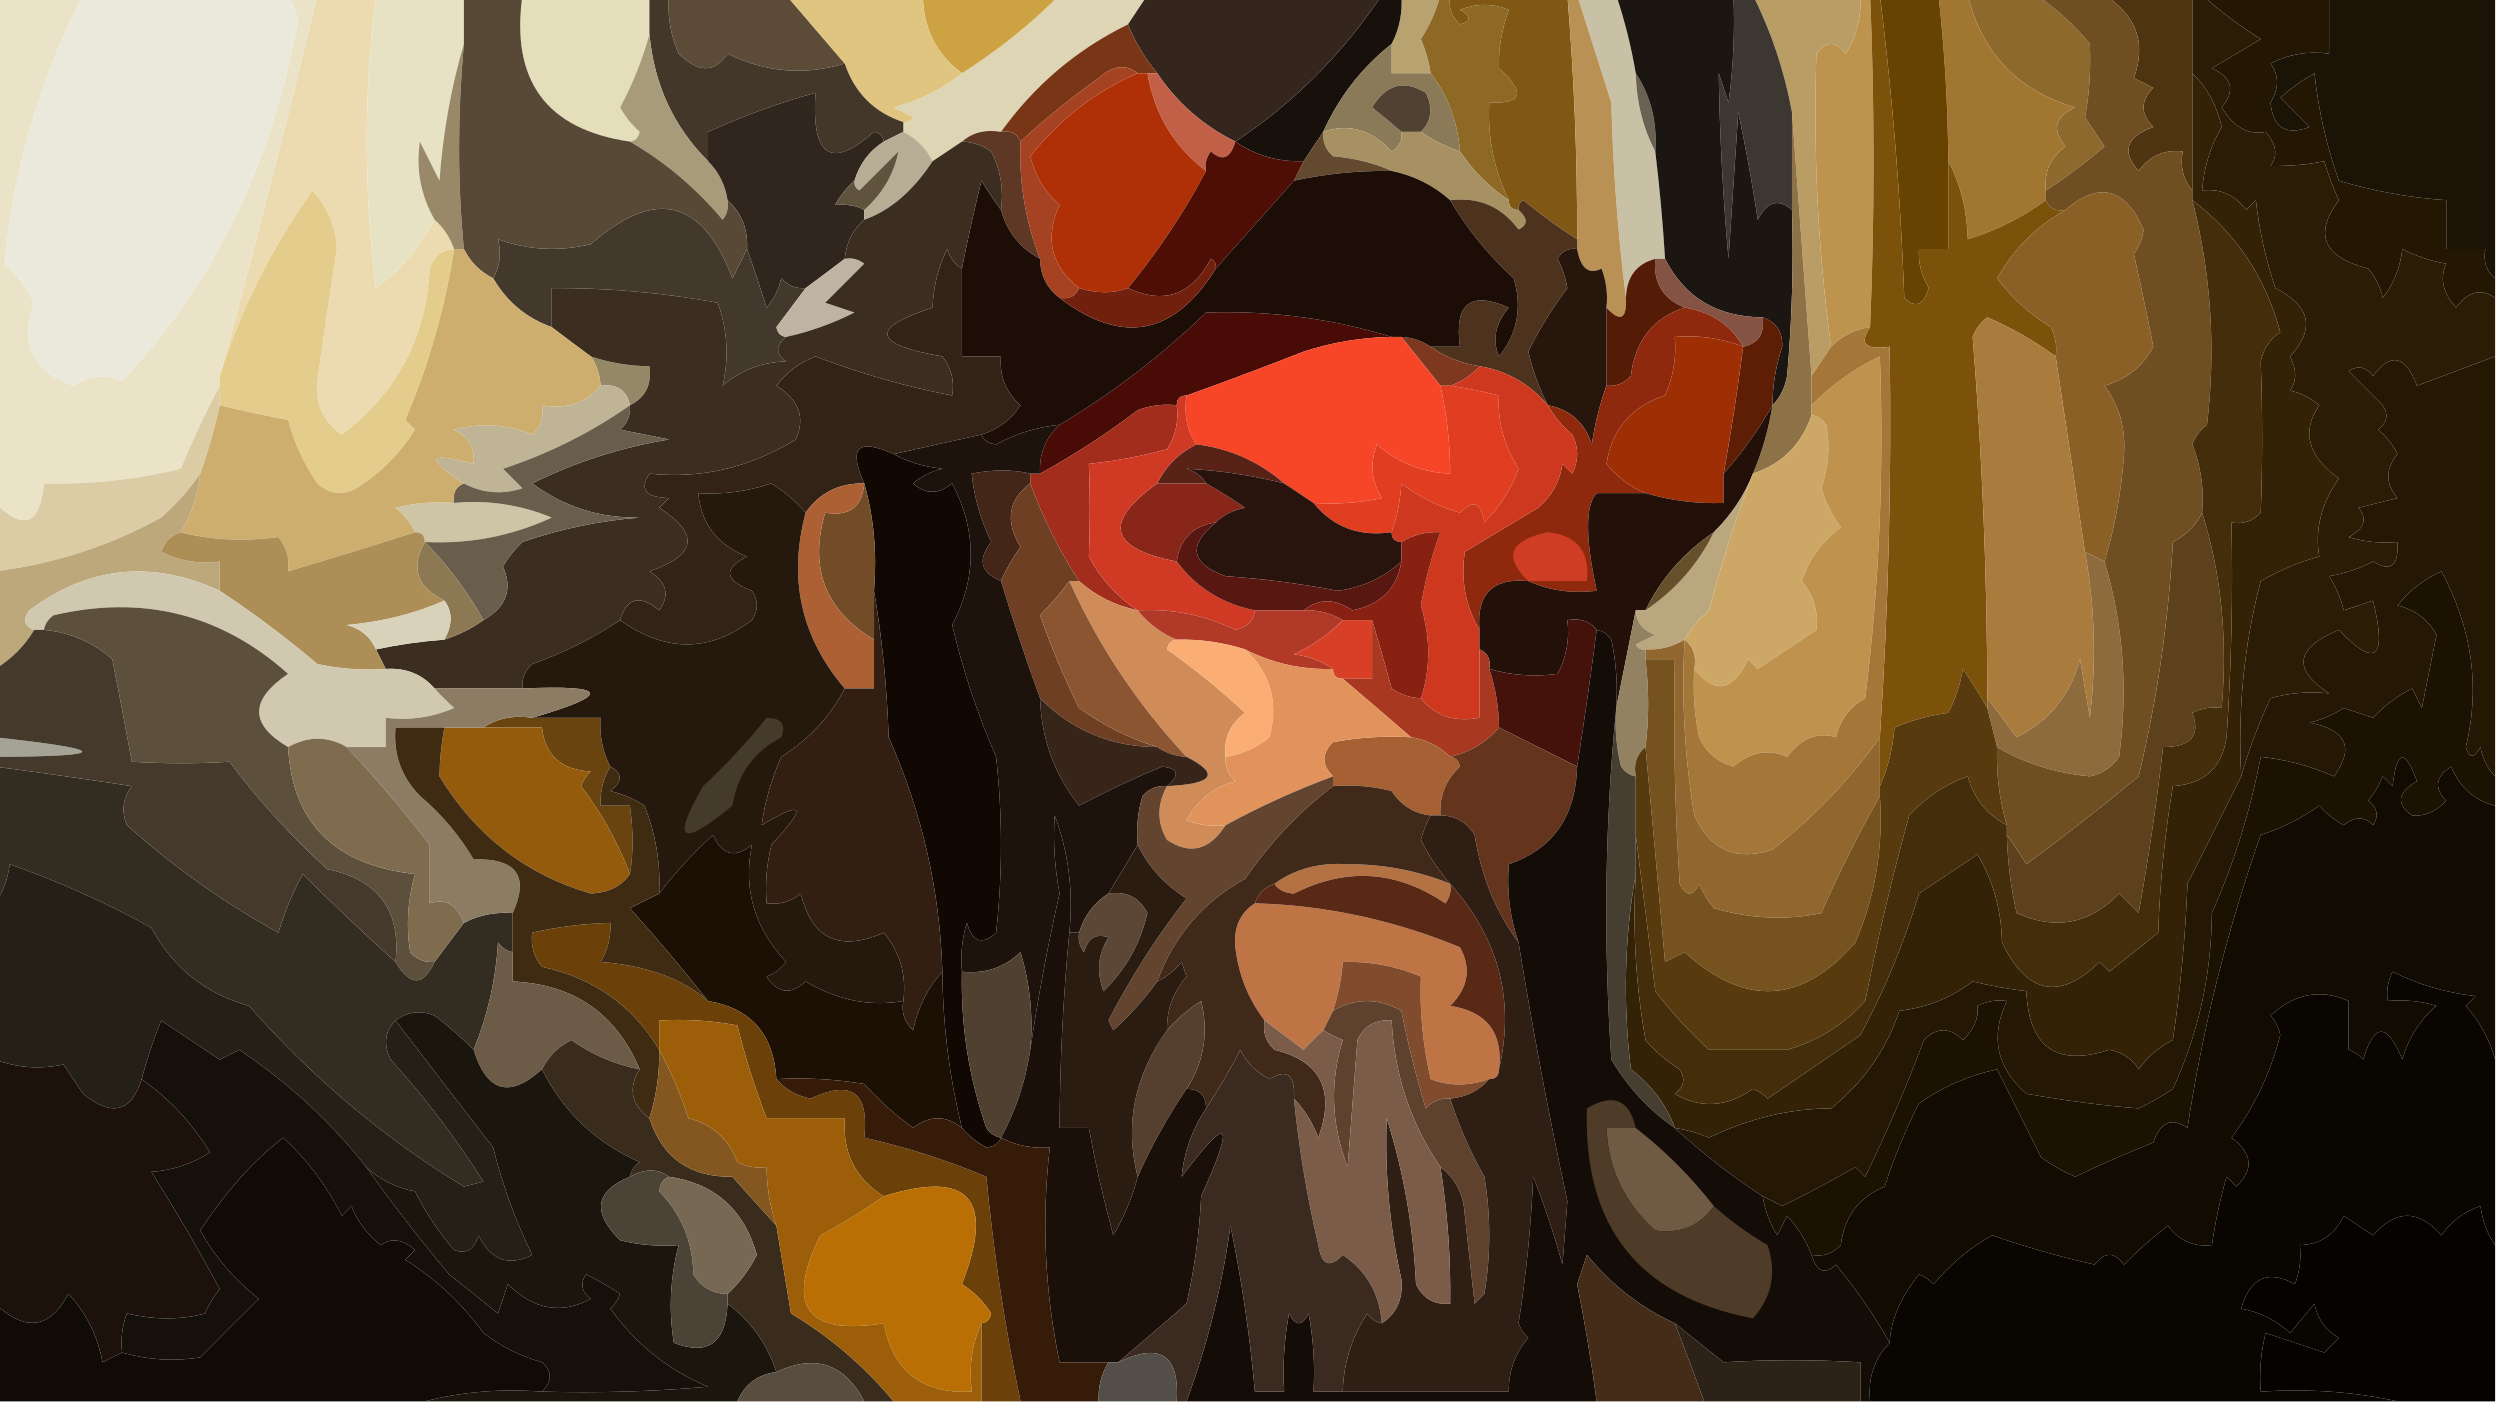 <?xml version="1.0" encoding="UTF-8"?>
<!DOCTYPE svg PUBLIC "-//W3C//DTD SVG 1.1//EN" "http://www.w3.org/Graphics/SVG/1.1/DTD/svg11.dtd">
<svg xmlns="http://www.w3.org/2000/svg" version="1.1" width="256px" height="144px" style="shape-rendering:geometricPrecision; text-rendering:geometricPrecision; image-rendering:optimizeQuality; fill-rule:evenodd; clip-rule:evenodd" xmlns:xlink="http://www.w3.org/1999/xlink">
<g><path style="opacity:1" fill="#ecdbb0" d="M 32.5,-0.5 C 34.5,-0.5 36.5,-0.5 38.5,-0.5C 37.242,9.483 37.242,19.483 38.5,29.5C 41.062,27.576 43.062,25.242 44.5,22.5C 45.401,23.291 46.068,24.291 46.5,25.5C 45.25,25.577 44.417,26.244 44,27.5C 43.644,34.57 40.644,40.237 35,44.5C 33.092,43.181 32.258,41.348 32.5,39C 33.12,34.493 33.787,29.993 34.5,25.5C 34.378,23.209 33.545,21.209 32,19.5C 27.792,25.406 24.625,31.74 22.5,38.5C 26.015,25.619 29.348,12.619 32.5,-0.5 Z"/></g>
<g><path style="opacity:1" fill="#ded5b5" d="M 108.5,-0.5 C 111.5,-0.5 114.5,-0.5 117.5,-0.5C 116.833,0.5 116.167,1.5 115.5,2.5C 110.285,5.042 105.951,8.709 102.5,13.5C 100.901,13.232 99.568,13.566 98.5,14.5C 97.5,15.167 96.5,15.833 95.5,16.5C 94.833,15.167 93.833,14.167 92.5,13.5C 92.5,13.167 92.5,12.833 92.5,12.5C 92.938,12.565 93.272,12.399 93.5,12C 92.833,11.667 92.167,11.333 91.5,11C 94.187,10.271 96.52,9.105 98.5,7.5C 102.127,5.206 105.461,2.54 108.5,-0.5 Z"/></g>
<g><path style="opacity:1" fill="#b8a270" d="M 143.5,-0.5 C 144.833,-0.5 146.167,-0.5 147.5,-0.5C 147.08,1.094 146.414,2.594 145.5,4C 145.989,5.138 146.322,6.305 146.5,7.5C 145.167,7.5 143.833,7.5 142.5,7.5C 142.5,6.5 142.5,5.5 142.5,4.5C 143.301,2.958 143.634,1.292 143.5,-0.5 Z"/></g>
<g><path style="opacity:1" fill="#cda243" d="M 94.5,-0.5 C 99.167,-0.5 103.833,-0.5 108.5,-0.5C 105.461,2.54 102.127,5.206 98.5,7.5C 95.873,5.548 94.54,2.881 94.5,-0.5 Z"/></g>
<g><path style="opacity:1" fill="#4e3411" d="M 215.5,-0.5 C 218.5,-0.5 221.5,-0.5 224.5,-0.5C 224.5,2.167 224.5,4.833 224.5,7.5C 224.5,11.5 224.5,15.5 224.5,19.5C 223.566,18.432 223.232,17.099 223.5,15.5C 221.61,15.296 220.11,15.963 219,17.5C 217.206,15.536 217.706,14.036 220.5,13C 219.167,11.667 219.167,10.333 220.5,9C 219.833,8.667 219.167,8.333 218.5,8C 219.802,4.434 218.802,1.6 215.5,-0.5 Z"/></g>
<g><path style="opacity:1" fill="#e4deba" d="M 53.5,-0.5 C 57.833,-0.5 62.167,-0.5 66.5,-0.5C 66.5,0.833 66.5,2.167 66.5,3.5C 65.824,6.006 64.824,8.506 63.5,11C 64.022,11.95 64.689,12.784 65.5,13.5C 65.376,14.107 65.043,14.44 64.5,14.5C 55.938,13.253 52.272,8.253 53.5,-0.5 Z"/></g>
<g><path style="opacity:1" fill="#5b4b37" d="M 68.5,-0.5 C 72.5,-0.5 76.5,-0.5 80.5,-0.5C 82.5,1.833 84.5,4.167 86.5,6.5C 82.415,7.755 78.415,7.421 74.5,5.5C 73.197,7.478 71.531,7.478 69.5,5.5C 68.652,3.591 68.318,1.591 68.5,-0.5 Z"/></g>
<g><path style="opacity:1" fill="#17100b" d="M 141.5,-0.5 C 142.167,-0.5 142.833,-0.5 143.5,-0.5C 143.634,1.292 143.301,2.958 142.5,4.5C 139.456,6.909 137.122,9.909 135.5,13.5C 134.833,14.5 134.167,15.5 133.5,16.5C 130.921,16.606 128.588,15.94 126.5,14.5C 132.448,10.552 137.448,5.552 141.5,-0.5 Z"/></g>
<g><path style="opacity:1" fill="#8d692e" d="M 201.5,-0.5 C 203.833,-0.5 206.167,-0.5 208.5,-0.5C 210.532,0.836 212.366,2.503 214,4.5C 214.112,7.247 213.946,9.747 213.5,12C 214.167,13 214.833,14 215.5,15C 213.599,16.639 211.599,18.139 209.5,19.5C 209.297,17.61 209.963,16.11 211.5,15C 210.075,13.286 210.408,11.953 212.5,11C 206.637,9.303 202.97,5.47 201.5,-0.5 Z"/></g>
<g><path style="opacity:1" fill="#dfc580" d="M 80.5,-0.5 C 85.167,-0.5 89.833,-0.5 94.5,-0.5C 94.54,2.881 95.873,5.548 98.5,7.5C 96.52,9.105 94.187,10.271 91.5,11C 92.167,11.333 92.833,11.667 93.5,12C 93.272,12.399 92.938,12.565 92.5,12.5C 89.522,11.522 87.522,9.522 86.5,6.5C 84.5,4.167 82.5,1.833 80.5,-0.5 Z"/></g>
<g><path style="opacity:1" fill="#34251d" d="M 117.5,-0.5 C 125.5,-0.5 133.5,-0.5 141.5,-0.5C 137.448,5.552 132.448,10.552 126.5,14.5C 123.19,12.854 120.523,10.52 118.5,7.5C 117.248,5.999 116.248,4.332 115.5,2.5C 116.167,1.5 116.833,0.5 117.5,-0.5 Z"/></g>
<g><path style="opacity:1" fill="#231704" d="M 225.5,-0.5 C 229.833,-0.5 234.167,-0.5 238.5,-0.5C 238.5,1.5 238.5,3.5 238.5,5.5C 236.396,5.201 234.396,5.534 232.5,6.5C 233.39,7.711 233.39,9.045 232.5,10.5C 232.747,13.082 234.08,13.915 236.5,13C 235.5,12 234.5,11 233.5,10C 234.579,9.044 235.745,8.211 237,7.5C 237.409,11.297 238.242,14.964 239.5,18.5C 243.085,19.583 246.751,20.249 250.5,20.5C 250.5,22.167 250.5,23.833 250.5,25.5C 251.833,25.5 253.167,25.5 254.5,25.5C 254.263,26.791 254.596,27.791 255.5,28.5C 255.5,29.167 255.5,29.833 255.5,30.5C 254.061,29.491 252.728,29.824 251.5,31.5C 250.138,29.988 249.804,28.488 250.5,27C 248.899,26.727 247.399,26.227 246,25.5C 245.784,27.384 245.117,29.051 244,30.5C 243.751,29.376 243.251,28.376 242.5,27.5C 237.896,26.323 236.896,23.99 239.5,20.5C 238.902,19.205 238.402,17.872 238,16.5C 236.431,16.847 234.598,17.014 232.5,17C 233.28,15.927 233.113,14.76 232,13.5C 230.243,13.867 228.743,13.034 227.5,11C 228.925,9.286 228.592,7.953 226.5,7C 228.167,6 229.833,5 231.5,4C 229.316,2.637 227.316,1.137 225.5,-0.5 Z"/></g>
<g><path style="opacity:1" fill="#793616" d="M 115.5,2.5 C 116.248,4.332 117.248,5.999 118.5,7.5C 118.167,7.5 117.833,7.5 117.5,7.5C 117.167,7.5 116.833,7.5 116.5,7.5C 115.279,6.535 113.946,6.702 112.5,8C 109.645,10.031 106.978,12.197 104.5,14.5C 104.158,13.662 103.492,13.328 102.5,13.5C 105.951,8.709 110.285,5.042 115.5,2.5 Z"/></g>
<g><path style="opacity:1" fill="#43372a" d="M 66.5,-0.5 C 67.167,-0.5 67.833,-0.5 68.5,-0.5C 68.318,1.591 68.652,3.591 69.5,5.5C 71.531,7.478 73.197,7.478 74.5,5.5C 78.415,7.421 82.415,7.755 86.5,6.5C 87.522,9.522 89.522,11.522 92.5,12.5C 92.5,12.833 92.5,13.167 92.5,13.5C 91.833,13.833 91.167,14.167 90.5,14.5C 90.44,13.957 90.107,13.624 89.5,13.5C 85.088,17.396 83.088,16.063 83.5,9.5C 79.741,10.545 76.074,11.878 72.5,13.5C 72.5,14.5 72.5,15.5 72.5,16.5C 68.982,12.982 66.982,8.649 66.5,3.5C 66.5,2.167 66.5,0.833 66.5,-0.5 Z"/></g>
<g><path style="opacity:1" fill="#8b7a58" d="M 142.5,4.5 C 142.5,5.5 142.5,6.5 142.5,7.5C 143.833,7.5 145.167,7.5 146.5,7.5C 148.267,9.792 149.267,12.458 149.5,15.5C 148.005,15.011 146.671,14.345 145.5,13.5C 146.598,12.399 146.765,11.066 146,9.5C 143.761,8.131 141.927,8.631 140.5,11C 141.571,11.852 142.571,12.685 143.5,13.5C 143.631,14.376 143.298,15.043 142.5,15.5C 140.431,13.267 138.097,12.6 135.5,13.5C 137.122,9.909 139.456,6.909 142.5,4.5 Z"/></g>
<g><path style="opacity:1" fill="#8e6825" d="M 147.5,-0.5 C 147.833,-0.5 148.167,-0.5 148.5,-0.5C 148.281,0.675 148.614,1.675 149.5,2.5C 150.696,2.154 150.696,1.654 149.5,1C 151.167,0.333 152.833,0.333 154.5,1C 153.754,3.093 153.421,5.093 153.5,7C 156.259,9.484 155.926,10.65 152.5,10.5C 152.31,14.032 152.977,17.365 154.5,20.5C 152.5,19.167 150.833,17.5 149.5,15.5C 149.267,12.458 148.267,9.792 146.5,7.5C 146.322,6.305 145.989,5.138 145.5,4C 146.414,2.594 147.08,1.094 147.5,-0.5 Z"/></g>
<g><path style="opacity:1" fill="#1b1306" d="M 238.5,-0.5 C 244.167,-0.5 249.833,-0.5 255.5,-0.5C 255.5,9.167 255.5,18.833 255.5,28.5C 254.596,27.791 254.263,26.791 254.5,25.5C 253.167,25.5 251.833,25.5 250.5,25.5C 250.5,23.833 250.5,22.167 250.5,20.5C 246.751,20.249 243.085,19.583 239.5,18.5C 238.242,14.964 237.409,11.297 237,7.5C 235.745,8.211 234.579,9.044 233.5,10C 234.5,11 235.5,12 236.5,13C 234.08,13.915 232.747,13.082 232.5,10.5C 233.39,9.045 233.39,7.711 232.5,6.5C 234.396,5.534 236.396,5.201 238.5,5.5C 238.5,3.5 238.5,1.5 238.5,-0.5 Z"/></g>
<g><path style="opacity:1" fill="#815714" d="M 148.5,-0.5 C 152.5,-0.5 156.5,-0.5 160.5,-0.5C 161.185,7.816 161.518,16.149 161.5,24.5C 159.608,23.298 157.774,21.965 156,20.5C 155.601,20.728 155.435,21.062 155.5,21.5C 154.833,21.5 154.5,21.167 154.5,20.5C 152.977,17.365 152.31,14.032 152.5,10.5C 155.926,10.65 156.259,9.484 153.5,7C 153.421,5.093 153.754,3.093 154.5,1C 152.833,0.333 151.167,0.333 149.5,1C 150.696,1.654 150.696,2.154 149.5,2.5C 148.614,1.675 148.281,0.675 148.5,-0.5 Z"/></g>
<g><path style="opacity:1" fill="#bd934e" d="M 190.5,-0.5 C 190.833,-0.5 191.167,-0.5 191.5,-0.5C 191.97,10.869 191.97,22.202 191.5,33.5C 189.938,33.733 188.605,34.4 187.5,35.5C 186.169,25.682 185.669,15.682 186,5.5C 187,4.167 188,4.167 189,5.5C 190.128,3.655 190.628,1.655 190.5,-0.5 Z"/></g>
<g><path style="opacity:1" fill="#504133" d="M 145.5,13.5 C 144.833,13.5 144.167,13.5 143.5,13.5C 142.571,12.685 141.571,11.852 140.5,11C 141.927,8.631 143.761,8.131 146,9.5C 146.765,11.066 146.598,12.399 145.5,13.5 Z"/></g>
<g><path style="opacity:1" fill="#c9c1a6" d="M 161.5,-0.5 C 162.833,-0.5 164.167,-0.5 165.5,-0.5C 166.371,2.112 167.037,4.779 167.5,7.5C 167.565,10.428 168.232,13.095 169.5,15.5C 169.942,19.154 170.276,22.821 170.5,26.5C 170.167,26.5 169.833,26.5 169.5,26.5C 167.554,27.035 166.554,28.368 166.5,30.5C 165.672,24.013 165.172,17.346 165,10.5C 163.826,6.822 162.659,3.156 161.5,-0.5 Z"/></g>
<g><path style="opacity:1" fill="#a07630" d="M 198.5,-0.5 C 199.5,-0.5 200.5,-0.5 201.5,-0.5C 202.97,5.47 206.637,9.303 212.5,11C 210.408,11.953 210.075,13.286 211.5,15C 209.963,16.11 209.297,17.61 209.5,19.5C 209.5,19.833 209.5,20.167 209.5,20.5C 207.052,22.285 204.385,23.618 201.5,24.5C 201.435,21.572 200.768,18.905 199.5,16.5C 199.468,10.811 199.134,5.145 198.5,-0.5 Z"/></g>
<g><path style="opacity:1" fill="#a44222" d="M 116.5,7.5 C 112.216,9.334 108.55,12.167 105.5,16C 105.996,17.996 106.996,19.663 108.5,21C 106.944,24.392 107.611,27.225 110.5,29.5C 110.158,30.338 109.492,30.672 108.5,30.5C 107.194,29.533 106.527,28.199 106.5,26.5C 104.998,22.657 104.332,18.657 104.5,14.5C 106.978,12.197 109.645,10.031 112.5,8C 113.946,6.702 115.279,6.535 116.5,7.5 Z"/></g>
<g><path style="opacity:1" fill="#c16046" d="M 117.5,7.5 C 117.833,7.5 118.167,7.5 118.5,7.5C 120.523,10.52 123.19,12.854 126.5,14.5C 125.992,16.233 125.159,16.566 124,15.5C 123.536,16.094 123.369,16.761 123.5,17.5C 120.217,15.045 118.217,11.711 117.5,7.5 Z"/></g>
<g><path style="opacity:1" fill="#a79162" d="M 143.5,13.5 C 144.167,13.5 144.833,13.5 145.5,13.5C 146.671,14.345 148.005,15.011 149.5,15.5C 150.833,17.5 152.5,19.167 154.5,20.5C 154.5,21.167 154.833,21.5 155.5,21.5C 156.463,22.363 156.463,23.03 155.5,23.5C 153.754,21.146 151.421,20.146 148.5,20.5C 146.784,18.975 144.784,17.975 142.5,17.5C 140.708,16.691 138.708,16.191 136.5,16C 135.748,15.329 135.414,14.496 135.5,13.5C 138.097,12.6 140.431,13.267 142.5,15.5C 143.298,15.043 143.631,14.376 143.5,13.5 Z"/></g>
<g><path style="opacity:1" fill="#696151" d="M 167.5,7.5 C 169.04,9.838 169.706,12.505 169.5,15.5C 168.232,13.095 167.565,10.428 167.5,7.5 Z"/></g>
<g><path style="opacity:1" fill="#a89b79" d="M 66.5,3.5 C 66.982,8.649 68.982,12.982 72.5,16.5C 73.6,17.605 74.267,18.938 74.5,20.5C 74.631,21.239 74.464,21.906 74,22.5C 71.228,19.217 68.061,16.55 64.5,14.5C 65.043,14.44 65.376,14.107 65.5,13.5C 64.689,12.784 64.022,11.95 63.5,11C 64.824,8.506 65.824,6.006 66.5,3.5 Z"/></g>
<g><path style="opacity:1" fill="#5e3825" d="M 98.5,14.5 C 99.568,13.566 100.901,13.232 102.5,13.5C 103.492,13.328 104.158,13.662 104.5,14.5C 104.332,18.657 104.998,22.657 106.5,26.5C 104.457,25.421 103.124,23.754 102.5,21.5C 102.799,19.396 102.466,17.396 101.5,15.5C 100.583,14.873 99.583,14.539 98.5,14.5 Z"/></g>
<g><path style="opacity:1" fill="#634a2f" d="M 135.5,13.5 C 135.414,14.496 135.748,15.329 136.5,16C 138.708,16.191 140.708,16.691 142.5,17.5C 139.119,17.459 135.786,17.793 132.5,18.5C 132.833,17.833 133.167,17.167 133.5,16.5C 134.167,15.5 134.833,14.5 135.5,13.5 Z"/></g>
<g><path style="opacity:1" fill="#ba9c65" d="M 179.5,-0.5 C 183.167,-0.5 186.833,-0.5 190.5,-0.5C 190.628,1.655 190.128,3.655 189,5.5C 188,4.167 187,4.167 186,5.5C 185.669,15.682 186.169,25.682 187.5,35.5C 186.833,36.5 186.167,37.5 185.5,38.5C 184.833,29.5 184.167,20.5 183.5,11.5C 182.733,7.302 181.399,3.302 179.5,-0.5 Z"/></g>
<g><path style="opacity:1" fill="#30261d" d="M 90.5,14.5 C 89.026,15.436 88.026,16.77 87.5,18.5C 86.733,19.172 86.066,20.005 85.5,21C 86.769,20.892 87.769,21.058 88.5,21.5C 88.5,21.833 88.5,22.167 88.5,22.5C 87.326,23.514 86.66,24.847 86.5,26.5C 85.205,27.488 83.872,28.488 82.5,29.5C 81.504,29.586 80.671,29.252 80,28.5C 79.751,29.624 79.251,30.624 78.5,31.5C 77.831,29.369 77.165,27.369 76.5,25.5C 76.598,23.447 75.931,21.78 74.5,20.5C 74.267,18.938 73.6,17.605 72.5,16.5C 72.5,15.5 72.5,14.5 72.5,13.5C 76.074,11.878 79.741,10.545 83.5,9.5C 83.088,16.063 85.088,17.396 89.5,13.5C 90.107,13.624 90.44,13.957 90.5,14.5 Z"/></g>
<g><path style="opacity:1" fill="#af3007" d="M 116.5,7.5 C 116.833,7.5 117.167,7.5 117.5,7.5C 118.217,11.711 120.217,15.045 123.5,17.5C 121.251,21.754 118.585,25.754 115.5,29.5C 114.027,30.072 112.36,30.072 110.5,29.5C 107.611,27.225 106.944,24.392 108.5,21C 106.996,19.663 105.996,17.996 105.5,16C 108.55,12.167 112.216,9.334 116.5,7.5 Z"/></g>
<g><path style="opacity:1" fill="#b99154" d="M 160.5,-0.5 C 160.833,-0.5 161.167,-0.5 161.5,-0.5C 162.659,3.156 163.826,6.822 165,10.5C 165.172,17.346 165.672,24.013 166.5,30.5C 166.591,32.698 165.925,33.031 164.5,31.5C 164.657,30.127 164.49,28.793 164,27.5C 162.692,28.151 161.859,27.485 161.5,25.5C 161.5,25.167 161.5,24.833 161.5,24.5C 161.518,16.149 161.185,7.816 160.5,-0.5 Z"/></g>
<g><path style="opacity:1" fill="#e8e2c4" d="M 38.5,-0.5 C 41.5,-0.5 44.5,-0.5 47.5,-0.5C 47.5,1.167 47.5,2.833 47.5,4.5C 46.187,8.944 45.354,13.611 45,18.5C 44.333,17.167 43.667,15.833 43,14.5C 42.572,17.322 43.072,19.988 44.5,22.5C 43.062,25.242 41.062,27.576 38.5,29.5C 37.242,19.483 37.242,9.483 38.5,-0.5 Z"/></g>
<g><path style="opacity:1" fill="#b7ad95" d="M 92.5,13.5 C 93.833,14.167 94.833,15.167 95.5,16.5C 93.49,19.562 91.157,21.562 88.5,22.5C 88.5,22.167 88.5,21.833 88.5,21.5C 90.387,19.812 91.553,17.812 92,15.5C 90.667,16.833 89.333,18.167 88,19.5C 87.601,19.272 87.435,18.938 87.5,18.5C 88.026,16.77 89.026,15.436 90.5,14.5C 91.167,14.167 91.833,13.833 92.5,13.5 Z"/></g>
<g><path style="opacity:1" fill="#4e0e05" d="M 126.5,14.5 C 128.588,15.94 130.921,16.606 133.5,16.5C 133.167,17.167 132.833,17.833 132.5,18.5C 129.805,21.526 127.138,24.526 124.5,27.5C 124.565,27.062 124.399,26.728 124,26.5C 122.021,30.214 119.188,31.214 115.5,29.5C 118.585,25.754 121.251,21.754 123.5,17.5C 123.369,16.761 123.536,16.094 124,15.5C 125.159,16.566 125.992,16.233 126.5,14.5 Z"/></g>
<g><path style="opacity:1" fill="#998969" d="M 47.5,4.5 C 46.848,11.753 46.848,18.753 47.5,25.5C 47.167,25.5 46.833,25.5 46.5,25.5C 46.068,24.291 45.401,23.291 44.5,22.5C 43.072,19.988 42.572,17.322 43,14.5C 43.667,15.833 44.333,17.167 45,18.5C 45.354,13.611 46.187,8.944 47.5,4.5 Z"/></g>
<g><path style="opacity:1" fill="#574936" d="M 47.5,-0.5 C 49.5,-0.5 51.5,-0.5 53.5,-0.5C 52.272,8.253 55.938,13.253 64.5,14.5C 68.061,16.55 71.228,19.217 74,22.5C 74.464,21.906 74.631,21.239 74.5,20.5C 75.931,21.78 76.598,23.447 76.5,25.5C 76.013,26.473 75.513,27.473 75,28.5C 71.923,20.375 67.09,19.208 60.5,25C 57.24,25.784 54.073,25.617 51,24.5C 51.355,25.959 51.189,27.293 50.5,28.5C 49.167,27.833 48.167,26.833 47.5,25.5C 46.848,18.753 46.848,11.753 47.5,4.5C 47.5,2.833 47.5,1.167 47.5,-0.5 Z"/></g>
<g><path style="opacity:1" fill="#60533d" d="M 88.5,21.5 C 87.769,21.058 86.769,20.892 85.5,21C 86.066,20.005 86.733,19.172 87.5,18.5C 87.435,18.938 87.601,19.272 88,19.5C 89.333,18.167 90.667,16.833 92,15.5C 91.553,17.812 90.387,19.812 88.5,21.5 Z"/></g>
<g><path style="opacity:1" fill="#3c3831" d="M 177.5,-0.5 C 178.167,-0.5 178.833,-0.5 179.5,-0.5C 181.399,3.302 182.733,7.302 183.5,11.5C 183.5,14.833 183.5,18.167 183.5,21.5C 182.12,20.294 180.953,20.627 180,22.5C 179.441,18.814 178.774,15.147 178,11.5C 177.667,16.5 177.333,21.5 177,26.5C 176.426,20.144 176.093,13.811 176,7.5C 176.333,8.5 176.667,9.5 177,10.5C 177.499,6.848 177.665,3.182 177.5,-0.5 Z"/></g>
<g><path style="opacity:1" fill="#1c1612" d="M 165.5,-0.5 C 169.5,-0.5 173.5,-0.5 177.5,-0.5C 177.665,3.182 177.499,6.848 177,10.5C 176.667,9.5 176.333,8.5 176,7.5C 176.093,13.811 176.426,20.144 177,26.5C 177.333,21.5 177.667,16.5 178,11.5C 178.774,15.147 179.441,18.814 180,22.5C 180.953,20.627 182.12,20.294 183.5,21.5C 183.666,27.176 183.499,32.843 183,38.5C 182.768,39.737 182.268,40.737 181.5,41.5C 181.511,39.453 181.844,37.453 182.5,35.5C 182.547,33.962 181.88,32.962 180.5,32.5C 175.827,32.453 172.494,30.453 170.5,26.5C 170.276,22.821 169.942,19.154 169.5,15.5C 169.706,12.505 169.04,9.838 167.5,7.5C 167.037,4.779 166.371,2.112 165.5,-0.5 Z"/></g>
<g><path style="opacity:1" fill="#674301" d="M 192.5,-0.5 C 194.5,-0.5 196.5,-0.5 198.5,-0.5C 199.134,5.145 199.468,10.811 199.5,16.5C 199.5,19.5 199.5,22.5 199.5,25.5C 198.5,25.5 197.5,25.5 196.5,25.5C 196.421,26.93 196.754,28.264 197.5,29.5C 196.965,31.27 196.131,31.604 195,30.5C 194.614,20.095 193.781,9.762 192.5,-0.5 Z"/></g>
<g><path style="opacity:1" fill="#2b1c05" d="M 224.5,-0.5 C 224.833,-0.5 225.167,-0.5 225.5,-0.5C 227.316,1.137 229.316,2.637 231.5,4C 229.833,5 228.167,6 226.5,7C 228.592,7.953 228.925,9.286 227.5,11C 228.743,13.034 230.243,13.867 232,13.5C 233.113,14.76 233.28,15.927 232.5,17C 234.598,17.014 236.431,16.847 238,16.5C 238.402,17.872 238.902,19.205 239.5,20.5C 236.896,23.99 237.896,26.323 242.5,27.5C 243.251,28.376 243.751,29.376 244,30.5C 245.117,29.051 245.784,27.384 246,25.5C 247.399,26.227 248.899,26.727 250.5,27C 249.804,28.488 250.138,29.988 251.5,31.5C 252.728,29.824 254.061,29.491 255.5,30.5C 255.5,32.5 255.5,34.5 255.5,36.5C 252.862,37.492 250.195,38.492 247.5,39.5C 246.306,36.381 244.806,36.048 243,38.5C 242.282,37.549 241.449,37.383 240.5,38C 241.667,39.167 242.833,40.333 244,41.5C 244.617,42.449 244.451,43.282 243.5,44C 244.357,44.689 245.023,45.522 245.5,46.5C 244.253,48.042 244.253,49.542 245.5,51C 244.167,51.333 242.833,51.667 241.5,52C 242.458,53.148 242.125,54.148 240.5,55C 242.134,55.493 243.801,55.66 245.5,55.5C 245.646,57.942 244.813,58.609 243,57.5C 241.601,58.227 240.101,58.727 238.5,59C 239.191,60.067 239.691,61.234 240,62.5C 241,62.167 242,61.833 243,61.5C 244.454,67.468 243.288,68.468 239.5,64.5C 235.042,66.358 234.708,68.525 238.5,71C 236.413,70.782 234.413,70.949 232.5,71.5C 231.246,74.194 230.246,76.861 229.5,79.5C 229.131,72.625 229.798,65.959 231.5,59.5C 233.648,58.299 235.648,57.466 237.5,57C 237.014,54.272 237.68,51.605 239.5,49C 236.304,46.674 235.637,44.174 237.5,41.5C 236.624,40.749 235.624,40.249 234.5,40C 235.198,39.029 235.198,37.863 234.5,36.5C 237.106,33.662 236.606,31.329 233,29.5C 232.012,26.576 231.346,23.576 231,20.5C 230.667,20.833 230.333,21.167 230,21.5C 228.89,19.963 227.39,19.297 225.5,19.5C 225.665,17.173 226.331,15.007 227.5,13C 227.011,10.791 226.011,8.958 224.5,7.5C 224.5,4.833 224.5,2.167 224.5,-0.5 Z"/></g>
<g><path style="opacity:1" fill="#4d331e" d="M 148.5,20.5 C 151.421,20.146 153.754,21.146 155.5,23.5C 156.463,23.03 156.463,22.363 155.5,21.5C 155.435,21.062 155.601,20.728 156,20.5C 157.774,21.965 159.608,23.298 161.5,24.5C 161.5,24.833 161.5,25.167 161.5,25.5C 160.624,25.369 159.957,25.703 159.5,26.5C 159.987,27.446 160.32,28.446 160.5,29.5C 158.955,31.543 157.621,33.71 156.5,36C 156.954,37.939 157.621,39.772 158.5,41.5C 156.637,39.295 154.303,37.961 151.5,37.5C 149.597,37.204 147.93,36.538 146.5,35.5C 147.5,35.5 148.5,35.5 149.5,35.5C 148.899,31.091 150.566,29.758 154.5,31.5C 153.11,33.169 152.777,34.836 153.5,36.5C 155.395,34.133 155.895,31.466 155,28.5C 152.393,26.111 150.226,23.445 148.5,20.5 Z"/></g>
<g><path style="opacity:1" fill="#43382c" d="M 76.5,25.5 C 77.165,27.369 77.831,29.369 78.5,31.5C 79.251,30.624 79.751,29.624 80,28.5C 80.671,29.252 81.504,29.586 82.5,29.5C 81.524,30.815 80.524,32.148 79.5,33.5C 79.624,34.107 79.957,34.44 80.5,34.5C 79.402,35.397 79.402,36.23 80.5,37C 77.993,37.093 75.826,37.926 74,39.5C 74.664,36.646 74.498,33.812 73.5,31C 67.877,29.971 62.21,29.471 56.5,29.5C 56.5,30.833 56.5,32.167 56.5,33.5C 53.911,32.581 51.911,30.914 50.5,28.5C 51.189,27.293 51.355,25.959 51,24.5C 54.073,25.617 57.24,25.784 60.5,25C 67.09,19.208 71.923,20.375 75,28.5C 75.513,27.473 76.013,26.473 76.5,25.5 Z"/></g>
<g><path style="opacity:1" fill="#8b6027" d="M 215.5,57.5 C 214.833,57.167 214.167,56.833 213.5,56.5C 212.497,49.83 211.497,43.163 210.5,36.5C 210.649,35.448 210.483,34.448 210,33.5C 207.842,32.174 206.008,30.508 204.5,28.5C 206.2,25.493 208.534,23.16 211.5,21.5C 214.947,18.541 217.613,19.207 219.5,23.5C 219.392,24.442 219.059,25.275 218.5,26C 219.206,29.131 219.873,32.298 220.5,35.5C 219.403,37.535 217.737,38.868 215.5,39.5C 217.013,41.535 217.679,43.869 217.5,46.5C 217.246,50.256 216.579,53.923 215.5,57.5 Z"/></g>
<g><path style="opacity:1" fill="#845344" d="M 169.5,26.5 C 169.833,26.5 170.167,26.5 170.5,26.5C 172.494,30.453 175.827,32.453 180.5,32.5C 180.715,34.179 180.048,35.179 178.5,35.5C 177.225,33.27 175.225,31.937 172.5,31.5C 170.273,30.599 169.273,28.933 169.5,26.5 Z"/></g>
<g><path style="opacity:1" fill="#beb4a1" d="M 86.5,26.5 C 87.239,26.369 87.906,26.536 88.5,27C 87.167,28.333 85.833,29.667 84.5,31C 85.5,31.333 86.5,31.667 87.5,32C 85.257,33.136 82.924,33.969 80.5,34.5C 79.957,34.44 79.624,34.107 79.5,33.5C 80.524,32.148 81.524,30.815 82.5,29.5C 83.872,28.488 85.205,27.488 86.5,26.5 Z"/></g>
<g><path style="opacity:1" fill="#541b07" d="M 169.5,26.5 C 169.273,28.933 170.273,30.599 172.5,31.5C 169.28,32.547 167.447,34.881 167,38.5C 166.329,39.252 165.496,39.586 164.5,39.5C 164.5,36.833 164.5,34.167 164.5,31.5C 165.925,33.031 166.591,32.698 166.5,30.5C 166.554,28.368 167.554,27.035 169.5,26.5 Z"/></g>
<g><path style="opacity:1" fill="#480b06" d="M 142.5,34.5 C 139.432,34.547 136.432,35.047 133.5,36C 129.416,37.603 125.416,39.103 121.5,40.5C 120.833,40.5 120.5,40.833 120.5,41.5C 119.127,41.343 117.793,41.51 116.5,42C 113.309,44.426 109.975,46.593 106.5,48.5C 106.392,46.486 107.058,44.819 108.5,43.5C 113.909,40.266 118.909,36.432 123.5,32C 130.079,31.788 136.413,32.621 142.5,34.5 Z"/></g>
<g><path style="opacity:1" fill="#7e3820" d="M 143.5,34.5 C 144.609,34.557 145.609,34.89 146.5,35.5C 147.93,36.538 149.597,37.204 151.5,37.5C 150.71,38.401 149.71,39.068 148.5,39.5C 148.167,39.5 147.833,39.5 147.5,39.5C 146.167,37.833 144.833,36.167 143.5,34.5 Z"/></g>
<g><path style="opacity:1" fill="#ebe3c8" d="M -0.5,-0.5 C 2.5,-0.5 5.5,-0.5 8.5,-0.5C 4.013,8.307 1.346,17.474 0.5,27C 1.743,28.154 2.743,29.488 3.5,31C 1.984,35.135 3.317,37.969 7.5,39.5C 9.169,38.423 10.835,38.256 12.5,39C 21.906,28.996 27.906,16.662 30.5,2C 30.257,1.098 29.923,0.265 29.5,-0.5C 30.5,-0.5 31.5,-0.5 32.5,-0.5C 29.348,12.619 26.015,25.619 22.5,38.5C 22.5,38.833 22.5,39.167 22.5,39.5C 21.07,42.197 19.737,45.031 18.5,48C 13.898,49.122 9.232,49.622 4.5,49.5C 4.107,53.74 2.441,54.407 -0.5,51.5C -0.5,34.167 -0.5,16.833 -0.5,-0.5 Z"/></g>
<g><path style="opacity:1" fill="#ebe9dc" d="M 8.5,-0.5 C 15.5,-0.5 22.5,-0.5 29.5,-0.5C 29.923,0.265 30.257,1.098 30.5,2C 27.906,16.662 21.906,28.996 12.5,39C 10.835,38.256 9.169,38.423 7.5,39.5C 3.317,37.969 1.984,35.135 3.5,31C 2.743,29.488 1.743,28.154 0.5,27C 1.346,17.474 4.013,8.307 8.5,-0.5 Z"/></g>
<g><path style="opacity:1" fill="#27160c" d="M 161.5,25.5 C 161.859,27.485 162.692,28.151 164,27.5C 164.49,28.793 164.657,30.127 164.5,31.5C 164.5,34.167 164.5,36.833 164.5,39.5C 163.815,41.414 163.315,43.414 163,45.5C 162.252,43.249 160.752,41.916 158.5,41.5C 157.621,39.772 156.954,37.939 156.5,36C 157.621,33.71 158.955,31.543 160.5,29.5C 160.32,28.446 159.987,27.446 159.5,26.5C 159.957,25.703 160.624,25.369 161.5,25.5 Z"/></g>
<g><path style="opacity:1" fill="#8e290d" d="M 172.5,31.5 C 175.225,31.937 177.225,33.27 178.5,35.5C 176.283,34.631 173.95,34.298 171.5,34.5C 171.682,36.591 171.348,38.591 170.5,40.5C 167.072,41.596 165.072,43.929 164.5,47.5C 165.624,48.859 166.958,49.859 168.5,50.5C 166.833,50.5 165.167,50.5 163.5,50.5C 162.323,51.717 162.323,55.05 163.5,60.5C 160.941,60.802 158.607,60.468 156.5,59.5C 152.849,59.162 151.183,60.828 151.5,64.5C 150.067,62.086 149.567,59.419 150,56.5C 152.494,55.009 154.994,53.509 157.5,52C 158.893,50.829 159.727,49.329 160,47.5C 160.333,47.833 160.667,48.167 161,48.5C 161.667,47.167 161.667,45.833 161,44.5C 159.955,43.627 159.122,42.627 158.5,41.5C 160.752,41.916 162.252,43.249 163,45.5C 163.315,43.414 163.815,41.414 164.5,39.5C 165.496,39.586 166.329,39.252 167,38.5C 167.447,34.881 169.28,32.547 172.5,31.5 Z"/></g>
<g><path style="opacity:1" fill="#5d1e05" d="M 180.5,32.5 C 181.88,32.962 182.547,33.962 182.5,35.5C 181.844,37.453 181.511,39.453 181.5,41.5C 180.079,44.009 178.412,46.343 176.5,48.5C 177.275,44.186 177.941,39.853 178.5,35.5C 180.048,35.179 180.715,34.179 180.5,32.5 Z"/></g>
<g><path style="opacity:1" fill="#7c510a" d="M 191.5,-0.5 C 191.833,-0.5 192.167,-0.5 192.5,-0.5C 193.781,9.762 194.614,20.095 195,30.5C 196.131,31.604 196.965,31.27 197.5,29.5C 196.754,28.264 196.421,26.93 196.5,25.5C 197.5,25.5 198.5,25.5 199.5,25.5C 199.5,22.5 199.5,19.5 199.5,16.5C 200.768,18.905 201.435,21.572 201.5,24.5C 204.385,23.618 207.052,22.285 209.5,20.5C 209.842,21.338 210.508,21.672 211.5,21.5C 208.534,23.16 206.2,25.493 204.5,28.5C 206.008,30.508 207.842,32.174 210,33.5C 210.483,34.448 210.649,35.448 210.5,36.5C 208.357,34.926 206.024,33.592 203.5,32.5C 202.808,33.025 202.308,33.692 202,34.5C 202.988,46.759 203.488,59.092 203.5,71.5C 203.5,71.833 203.5,72.167 203.5,72.5C 202.768,71.192 201.934,69.858 201,68.5C 200.727,70.101 200.227,71.601 199.5,73C 197.567,73.251 195.734,73.751 194,74.5C 193.809,76.708 193.309,78.708 192.5,80.5C 192.5,78.833 192.5,77.167 192.5,75.5C 193.382,62.189 193.715,48.856 193.5,35.5C 191.007,35.869 190.34,35.203 191.5,33.5C 191.97,22.202 191.97,10.869 191.5,-0.5 Z"/></g>
<g><path style="opacity:1" fill="#958866" d="M 60.5,36.5 C 62.435,37.15 64.435,37.483 66.5,37.5C 66.771,39.38 66.104,40.713 64.5,41.5C 64.179,39.952 63.179,39.285 61.5,39.5C 61.443,38.391 61.11,37.391 60.5,36.5 Z"/></g>
<g><path style="opacity:1" fill="#9e2f05" d="M 178.5,35.5 C 177.941,39.853 177.275,44.186 176.5,48.5C 176.5,49.5 176.5,50.5 176.5,51.5C 173.763,51.599 171.096,51.265 168.5,50.5C 166.958,49.859 165.624,48.859 164.5,47.5C 165.072,43.929 167.072,41.596 170.5,40.5C 171.348,38.591 171.682,36.591 171.5,34.5C 173.95,34.298 176.283,34.631 178.5,35.5 Z"/></g>
<g><path style="opacity:1" fill="#8d7247" d="M 183.5,11.5 C 184.167,20.5 184.833,29.5 185.5,38.5C 185.5,39.5 185.5,40.5 185.5,41.5C 185.5,41.833 185.5,42.167 185.5,42.5C 184.5,45.5 182.5,47.5 179.5,48.5C 180.455,46.254 181.122,43.921 181.5,41.5C 182.268,40.737 182.768,39.737 183,38.5C 183.499,32.843 183.666,27.176 183.5,21.5C 183.5,18.167 183.5,14.833 183.5,11.5 Z"/></g>
<g><path style="opacity:1" fill="#332316" d="M 98.5,27.5 C 98.5,30.5 98.5,33.5 98.5,36.5C 99.833,36.5 101.167,36.5 102.5,36.5C 102.328,38.492 102.995,40.158 104.5,41.5C 103.533,42.984 102.2,43.984 100.5,44.5C 97.5,45.167 94.5,45.833 91.5,46.5C 87.833,44.833 86.833,45.833 88.5,49.5C 85.923,49.455 83.923,50.455 82.5,52.5C 81.531,51.371 80.364,50.371 79,49.5C 76.566,50.322 74.066,50.656 71.5,50.5C 71.799,53.642 73.466,55.809 76.5,57C 74.008,58.249 74.175,59.416 77,60.5C 77.667,61.5 77.667,62.5 77,63.5C 72.637,66.816 68.137,66.816 63.5,63.5C 64.179,61.186 65.512,60.853 67.5,62.5C 68.622,60.956 68.289,59.623 66.5,58.5C 71.353,56.859 71.686,54.692 67.5,52C 67.833,51.667 68.167,51.333 68.5,51C 66.117,50.935 65.45,50.102 66.5,48.5C 71.75,49.061 76.75,47.894 81.5,45C 82.489,42.77 81.822,40.936 79.5,39.5C 80.55,38.115 81.884,37.115 83.5,36.5C 88.126,38.262 92.792,39.595 97.5,40.5C 97.762,39.022 97.429,37.689 96.5,36.5C 89.348,35.268 89.015,33.601 95.5,31.5C 95.57,29.357 96.07,27.357 97,25.5C 97.278,26.416 97.778,27.082 98.5,27.5 Z"/></g>
<g><path style="opacity:1" fill="#1d0d07" d="M 142.5,17.5 C 144.784,17.975 146.784,18.975 148.5,20.5C 150.226,23.445 152.393,26.111 155,28.5C 155.895,31.466 155.395,34.133 153.5,36.5C 152.777,34.836 153.11,33.169 154.5,31.5C 150.566,29.758 148.899,31.091 149.5,35.5C 148.5,35.5 147.5,35.5 146.5,35.5C 145.609,34.89 144.609,34.557 143.5,34.5C 143.167,34.5 142.833,34.5 142.5,34.5C 136.413,32.621 130.079,31.788 123.5,32C 118.909,36.432 113.909,40.266 108.5,43.5C 106.213,43.724 104.047,44.391 102,45.5C 101.235,45.43 100.735,45.097 100.5,44.5C 102.2,43.984 103.533,42.984 104.5,41.5C 102.995,40.158 102.328,38.492 102.5,36.5C 101.167,36.5 99.833,36.5 98.5,36.5C 98.5,33.5 98.5,30.5 98.5,27.5C 99.084,24.527 99.751,21.527 100.5,18.5C 101.176,19.602 101.842,20.602 102.5,21.5C 103.124,23.754 104.457,25.421 106.5,26.5C 106.527,28.199 107.194,29.533 108.5,30.5C 114.884,35.377 120.217,34.377 124.5,27.5C 127.138,24.526 129.805,21.526 132.5,18.5C 135.786,17.793 139.119,17.459 142.5,17.5 Z"/></g>
<g><path style="opacity:1" fill="#71200d" d="M 124.5,27.5 C 120.217,34.377 114.884,35.377 108.5,30.5C 109.492,30.672 110.158,30.338 110.5,29.5C 112.36,30.072 114.027,30.072 115.5,29.5C 119.188,31.214 122.021,30.214 124,26.5C 124.399,26.728 124.565,27.062 124.5,27.5 Z"/></g>
<g><path style="opacity:1" fill="#f74528" d="M 142.5,34.5 C 142.833,34.5 143.167,34.5 143.5,34.5C 144.833,36.167 146.167,37.833 147.5,39.5C 148.159,42.455 148.492,45.455 148.5,48.5C 145.626,48.377 143.126,47.377 141,45.5C 140.257,47.441 140.424,49.274 141.5,51C 139.19,51.497 136.857,51.663 134.5,51.5C 133.5,50.833 132.5,50.167 131.5,49.5C 128.918,47.258 125.918,45.924 122.5,45.5C 121.549,44.081 121.216,42.415 121.5,40.5C 125.416,39.103 129.416,37.603 133.5,36C 136.432,35.047 139.432,34.547 142.5,34.5 Z"/></g>
<g><path style="opacity:1" fill="#a22d1c" d="M 120.5,41.5 C 120.714,43.144 120.38,44.644 119.5,46C 116.923,46.703 114.256,47.203 111.5,47.5C 111.629,50.693 111.629,53.859 111.5,57C 112.699,59.264 114.366,61.098 116.5,62.5C 114.181,62.008 112.181,61.008 110.5,59.5C 108.45,56.347 106.784,53.014 105.5,49.5C 105.5,49.167 105.5,48.833 105.5,48.5C 105.833,48.5 106.167,48.5 106.5,48.5C 109.975,46.593 113.309,44.426 116.5,42C 117.793,41.51 119.127,41.343 120.5,41.5 Z"/></g>
<g><path style="opacity:1" fill="#bfb496" d="M 61.5,39.5 C 63.179,39.285 64.179,39.952 64.5,41.5C 60.525,44.29 56.192,46.456 51.5,48C 52.167,48.667 52.833,49.333 53.5,50C 51.402,50.678 49.402,50.511 47.5,49.5C 43.475,46.882 43.809,46.215 48.5,47.5C 48.64,45.876 47.973,44.71 46.5,44C 49.23,43.272 51.897,43.438 54.5,44.5C 55.386,43.675 55.719,42.675 55.5,41.5C 58.01,41.947 60.01,41.28 61.5,39.5 Z"/></g>
<g><path style="opacity:1" fill="#110703" d="M 91.5,46.5 C 92.952,47.302 94.618,47.802 96.5,48C 95.376,48.249 94.376,48.749 93.5,49.5C 94.776,50.645 96.109,50.645 97.5,49.5C 100.042,54.333 100.042,59.166 97.5,64C 98.6,68.634 100.1,73.134 102,77.5C 102.667,83.5 102.667,89.5 102,95.5C 100.605,96.815 99.605,96.481 99,94.5C 98.507,96.134 98.34,97.801 98.5,99.5C 98.369,104.978 99.202,110.311 101,115.5C 101.383,116.056 101.883,116.389 102.5,116.5C 102.265,117.097 101.765,117.43 101,117.5C 99.989,116.944 99.156,116.278 98.5,115.5C 97.203,110.263 96.536,104.93 96.5,99.5C 96.243,91.138 94.41,83.138 91,75.5C 90.826,70.317 90.326,65.317 89.5,60.5C 89.815,56.629 89.482,52.962 88.5,49.5C 86.833,45.833 87.833,44.833 91.5,46.5 Z"/></g>
<g><path style="opacity:1" fill="#582216" d="M 122.5,45.5 C 125.918,45.924 128.918,47.258 131.5,49.5C 128.165,48.661 124.832,48.161 121.5,48C 122.416,48.278 123.082,48.778 123.5,49.5C 121.833,49.5 120.167,49.5 118.5,49.5C 119.37,47.726 120.703,46.393 122.5,45.5 Z"/></g>
<g><path style="opacity:1" fill="#e3cc8c" d="M 46.5,25.5 C 45.585,31.508 43.919,37.341 41.5,43C 41.833,43.333 42.167,43.667 42.5,44C 40.973,46.438 38.973,48.438 36.5,50C 35.056,50.781 33.723,50.614 32.5,49.5C 31.127,47.51 30.127,45.343 29.5,43C 27.134,42.56 24.801,42.06 22.5,41.5C 22.5,40.833 22.5,40.167 22.5,39.5C 22.5,39.167 22.5,38.833 22.5,38.5C 24.625,31.74 27.792,25.406 32,19.5C 33.545,21.209 34.378,23.209 34.5,25.5C 33.787,29.993 33.12,34.493 32.5,39C 32.258,41.348 33.092,43.181 35,44.5C 40.644,40.237 43.644,34.57 44,27.5C 44.417,26.244 45.25,25.577 46.5,25.5 Z"/></g>
<g><path style="opacity:1" fill="#3b2d20" d="M 98.5,14.5 C 99.583,14.539 100.583,14.873 101.5,15.5C 102.466,17.396 102.799,19.396 102.5,21.5C 101.842,20.602 101.176,19.602 100.5,18.5C 99.751,21.527 99.084,24.527 98.5,27.5C 97.778,27.082 97.278,26.416 97,25.5C 96.07,27.357 95.57,29.357 95.5,31.5C 89.015,33.601 89.348,35.268 96.5,36.5C 97.429,37.689 97.762,39.022 97.5,40.5C 92.792,39.595 88.126,38.262 83.5,36.5C 81.884,37.115 80.55,38.115 79.5,39.5C 81.822,40.936 82.489,42.77 81.5,45C 76.75,47.894 71.75,49.061 66.5,48.5C 65.45,50.102 66.117,50.935 68.5,51C 68.167,51.333 67.833,51.667 67.5,52C 71.686,54.692 71.353,56.859 66.5,58.5C 68.289,59.623 68.622,60.956 67.5,62.5C 65.512,60.853 64.179,61.186 63.5,63.5C 60.772,65.33 57.772,66.83 54.5,68C 53.748,68.671 53.414,69.504 53.5,70.5C 50.5,70.5 47.5,70.5 44.5,70.5C 43.221,69.032 41.554,68.365 39.5,68.5C 39.167,67.833 38.833,67.167 38.5,66.5C 40.806,66.007 43.139,65.674 45.5,65.5C 46.995,65.011 48.328,64.345 49.5,63.5C 51.864,62.158 52.53,60.325 51.5,58C 52.047,57.075 52.713,56.242 53.5,55.5C 57.384,54.159 61.384,53.325 65.5,53C 61.394,53.063 57.727,51.897 54.5,49.5C 58.914,47.316 63.581,45.816 68.5,45C 66.833,44.667 65.167,44.333 63.5,44C 64.252,43.329 64.586,42.496 64.5,41.5C 66.104,40.713 66.771,39.38 66.5,37.5C 64.435,37.483 62.435,37.15 60.5,36.5C 59.128,35.488 57.795,34.488 56.5,33.5C 56.5,32.167 56.5,30.833 56.5,29.5C 62.21,29.471 67.877,29.971 73.5,31C 74.498,33.812 74.664,36.646 74,39.5C 75.826,37.926 77.993,37.093 80.5,37C 79.402,36.23 79.402,35.397 80.5,34.5C 82.924,33.969 85.257,33.136 87.5,32C 86.5,31.667 85.5,31.333 84.5,31C 85.833,29.667 87.167,28.333 88.5,27C 87.906,26.536 87.239,26.369 86.5,26.5C 86.66,24.847 87.326,23.514 88.5,22.5C 91.157,21.562 93.49,19.562 95.5,16.5C 96.5,15.833 97.5,15.167 98.5,14.5 Z"/></g>
<g><path style="opacity:1" fill="#a97b3d" d="M 210.5,36.5 C 211.497,43.163 212.497,49.83 213.5,56.5C 214.521,62.13 214.687,67.796 214,73.5C 213.667,71.5 213.333,69.5 213,67.5C 212.008,71.167 209.841,73.834 206.5,75.5C 205.479,74.099 204.479,72.765 203.5,71.5C 203.488,59.092 202.988,46.759 202,34.5C 202.308,33.692 202.808,33.025 203.5,32.5C 206.024,33.592 208.357,34.926 210.5,36.5 Z"/></g>
<g><path style="opacity:1" fill="#e13e21" d="M 147.5,39.5 C 147.833,39.5 148.167,39.5 148.5,39.5C 150.046,39.724 151.713,40.057 153.5,40.5C 153.306,43.03 153.973,45.53 155.5,48C 154.742,50.092 153.575,51.925 152,53.5C 151.676,51.431 150.842,51.098 149.5,52.5C 147.289,51.877 145.289,50.877 143.5,49.5C 143.405,51.215 143.072,52.881 142.5,54.5C 139.169,54.982 136.503,53.982 134.5,51.5C 136.857,51.663 139.19,51.497 141.5,51C 140.424,49.274 140.257,47.441 141,45.5C 143.126,47.377 145.626,48.377 148.5,48.5C 148.492,45.455 148.159,42.455 147.5,39.5 Z"/></g>
<g><path style="opacity:1" fill="#442618" d="M 105.5,48.5 C 105.5,48.833 105.5,49.167 105.5,49.5C 103.234,51.193 102.9,53.36 104.5,56C 103.695,57.113 103.028,58.279 102.5,59.5C 100.401,58.63 100.068,57.297 101.5,55.5C 100.423,53.271 99.756,50.937 99.5,48.5C 101.703,48.065 103.703,48.065 105.5,48.5 Z"/></g>
<g><path style="opacity:1" fill="#241704" d="M 255.5,36.5 C 255.5,50.833 255.5,65.167 255.5,79.5C 254.732,78.737 254.232,77.737 254,76.5C 253.346,77.696 252.846,77.696 252.5,76.5C 253.993,70.4 253.16,64.4 250,58.5C 248.229,59.304 246.729,60.471 245.5,62C 247.291,62.415 248.624,63.415 249.5,65C 249.052,67.22 248.552,69.72 248,72.5C 247.667,71.833 247.333,71.167 247,70.5C 245.488,71.257 244.154,72.257 243,73.5C 242,73.167 241,72.833 240,72.5C 238.933,73.191 237.766,73.691 236.5,74C 240.293,74.739 241.126,76.572 239,79.5C 236.618,78.446 234.118,77.779 231.5,77.5C 230.465,82.955 228.799,88.288 226.5,93.5C 226.443,99.865 225.11,105.865 222.5,111.5C 221.372,112.262 220.205,112.929 219,113.5C 215.428,113.225 211.595,112.725 207.5,112C 204.438,109.32 203.772,106.153 205.5,102.5C 204.448,102.351 203.448,102.517 202.5,103C 202.619,104.281 202.119,105.448 201,106.5C 199.667,105.167 198.333,105.167 197,106.5C 195.341,110.984 193.341,115.651 191,120.5C 190.667,120.167 190.333,119.833 190,119.5C 187.555,120.906 185.055,122.24 182.5,123.5C 181.817,123.137 181.15,122.804 180.5,122.5C 177.28,120.397 174.28,118.064 171.5,115.5C 172.695,115.678 173.862,116.011 175,116.5C 179.105,114.518 183.271,113.518 187.5,113.5C 190.833,110.823 193.166,107.49 194.5,103.5C 197.278,103.194 199.778,102.194 202,100.5C 203.825,100.943 205.658,101.277 207.5,101.5C 207.752,107.26 210.585,109.26 216,107.5C 217.326,107.755 218.326,108.422 219,109.5C 219.9,108.23 221.066,107.23 222.5,106.5C 223.286,101.219 223.786,95.885 224,90.5C 225.884,86.731 227.718,83.064 229.5,79.5C 230.246,76.861 231.246,74.194 232.5,71.5C 234.413,70.949 236.413,70.782 238.5,71C 234.708,68.525 235.042,66.358 239.5,64.5C 243.288,68.468 244.454,67.468 243,61.5C 242,61.833 241,62.167 240,62.5C 239.691,61.234 239.191,60.067 238.5,59C 240.101,58.727 241.601,58.227 243,57.5C 244.813,58.609 245.646,57.942 245.5,55.5C 243.801,55.66 242.134,55.493 240.5,55C 242.125,54.148 242.458,53.148 241.5,52C 242.833,51.667 244.167,51.333 245.5,51C 244.253,49.542 244.253,48.042 245.5,46.5C 245.023,45.522 244.357,44.689 243.5,44C 244.451,43.282 244.617,42.449 244,41.5C 242.833,40.333 241.667,39.167 240.5,38C 241.449,37.383 242.282,37.549 243,38.5C 244.806,36.048 246.306,36.381 247.5,39.5C 250.195,38.492 252.862,37.492 255.5,36.5 Z"/></g>
<g><path style="opacity:1" fill="#cdc5a6" d="M 46.5,51.5 C 49.978,51.184 53.312,51.684 56.5,53C 52.38,54.898 48.046,55.732 43.5,55.5C 43.5,54.833 43.167,54.5 42.5,54.5C 42.047,53.542 41.38,52.708 40.5,52C 42.473,51.505 44.473,51.338 46.5,51.5 Z"/></g>
<g><path style="opacity:1" fill="#695d4c" d="M 64.5,41.5 C 64.586,42.496 64.252,43.329 63.5,44C 65.167,44.333 66.833,44.667 68.5,45C 63.581,45.816 58.914,47.316 54.5,49.5C 57.727,51.897 61.394,53.063 65.5,53C 61.384,53.325 57.384,54.159 53.5,55.5C 52.713,56.242 52.047,57.075 51.5,58C 52.53,60.325 51.864,62.158 49.5,63.5C 47.822,60.503 45.822,57.836 43.5,55.5C 48.046,55.732 52.38,54.898 56.5,53C 53.312,51.684 49.978,51.184 46.5,51.5C 46.328,50.508 46.662,49.842 47.5,49.5C 49.402,50.511 51.402,50.678 53.5,50C 52.833,49.333 52.167,48.667 51.5,48C 56.192,46.456 60.525,44.29 64.5,41.5 Z"/></g>
<g><path style="opacity:1" fill="#cd381f" d="M 151.5,37.5 C 154.303,37.961 156.637,39.295 158.5,41.5C 159.122,42.627 159.955,43.627 161,44.5C 161.667,45.833 161.667,47.167 161,48.5C 160.667,48.167 160.333,47.833 160,47.5C 159.727,49.329 158.893,50.829 157.5,52C 154.994,53.509 152.494,55.009 150,56.5C 149.567,59.419 150.067,62.086 151.5,64.5C 151.5,65.167 151.5,65.833 151.5,66.5C 151.5,68.833 151.5,71.167 151.5,73.5C 148.918,73.975 146.918,73.308 145.5,71.5C 146.501,68.506 146.501,65.339 145.5,62C 145.945,59.41 146.611,56.91 147.5,54.5C 146.041,54.433 144.708,54.766 143.5,55.5C 142.833,55.5 142.5,55.167 142.5,54.5C 143.072,52.881 143.405,51.215 143.5,49.5C 145.289,50.877 147.289,51.877 149.5,52.5C 150.842,51.098 151.676,51.431 152,53.5C 153.575,51.925 154.742,50.092 155.5,48C 153.973,45.53 153.306,43.03 153.5,40.5C 151.713,40.057 150.046,39.724 148.5,39.5C 149.71,39.068 150.71,38.401 151.5,37.5 Z"/></g>
<g><path style="opacity:1" fill="#231009" d="M 181.5,41.5 C 181.122,43.921 180.455,46.254 179.5,48.5C 178.623,50.728 177.29,52.728 175.5,54.5C 172.427,56.569 170.094,59.236 168.5,62.5C 168.167,62.5 167.833,62.5 167.5,62.5C 166.833,65.833 166.167,69.167 165.5,72.5C 165.663,70.143 165.497,67.81 165,65.5C 164.617,64.944 164.117,64.611 163.5,64.5C 162.791,63.596 161.791,63.263 160.5,63.5C 160.739,65.467 160.406,67.3 159.5,69C 157.153,69.334 154.819,69.167 152.5,68.5C 152.672,67.508 152.338,66.842 151.5,66.5C 151.5,65.833 151.5,65.167 151.5,64.5C 151.183,60.828 152.849,59.162 156.5,59.5C 158.607,60.468 160.941,60.802 163.5,60.5C 162.323,55.05 162.323,51.717 163.5,50.5C 165.167,50.5 166.833,50.5 168.5,50.5C 171.096,51.265 173.763,51.599 176.5,51.5C 176.5,50.5 176.5,49.5 176.5,48.5C 178.412,46.343 180.079,44.009 181.5,41.5 Z"/></g>
<g><path style="opacity:1" fill="#872619" d="M 118.5,49.5 C 120.167,49.5 121.833,49.5 123.5,49.5C 124.808,50.232 126.142,51.066 127.5,52C 126.263,52.232 125.263,52.732 124.5,53.5C 122.167,53.833 120.833,55.167 120.5,57.5C 113.585,56.165 112.918,53.498 118.5,49.5 Z"/></g>
<g><path style="opacity:1" fill="#dccca6" d="M 22.5,39.5 C 22.5,40.167 22.5,40.833 22.5,41.5C 21.985,43.895 21.319,46.228 20.5,48.5C 19.404,50.103 18.07,51.603 16.5,53C 11.224,55.913 5.558,57.747 -0.5,58.5C -0.5,56.167 -0.5,53.833 -0.5,51.5C 2.441,54.407 4.107,53.74 4.5,49.5C 9.232,49.622 13.898,49.122 18.5,48C 19.737,45.031 21.07,42.197 22.5,39.5 Z"/></g>
<g><path style="opacity:1" fill="#ceae6f" d="M 46.5,25.5 C 46.833,25.5 47.167,25.5 47.5,25.5C 48.167,26.833 49.167,27.833 50.5,28.5C 51.911,30.914 53.911,32.581 56.5,33.5C 57.795,34.488 59.128,35.488 60.5,36.5C 61.11,37.391 61.443,38.391 61.5,39.5C 60.01,41.28 58.01,41.947 55.5,41.5C 55.719,42.675 55.386,43.675 54.5,44.5C 51.897,43.438 49.23,43.272 46.5,44C 47.973,44.71 48.64,45.876 48.5,47.5C 43.809,46.215 43.475,46.882 47.5,49.5C 46.662,49.842 46.328,50.508 46.5,51.5C 44.473,51.338 42.473,51.505 40.5,52C 41.38,52.708 42.047,53.542 42.5,54.5C 38.135,55.897 33.802,57.231 29.5,58.5C 29.67,57.178 29.337,56.011 28.5,55C 24.918,55.468 21.584,55.302 18.5,54.5C 19.63,52.685 20.296,50.685 20.5,48.5C 21.319,46.228 21.985,43.895 22.5,41.5C 24.801,42.06 27.134,42.56 29.5,43C 30.127,45.343 31.127,47.51 32.5,49.5C 33.723,50.614 35.056,50.781 36.5,50C 38.973,48.438 40.973,46.438 42.5,44C 42.167,43.667 41.833,43.333 41.5,43C 43.919,37.341 45.585,31.508 46.5,25.5 Z"/></g>
<g><path style="opacity:1" fill="#29140d" d="M 131.5,49.5 C 132.5,50.167 133.5,50.833 134.5,51.5C 136.503,53.982 139.169,54.982 142.5,54.5C 142.5,55.167 142.833,55.5 143.5,55.5C 143.5,56.167 143.5,56.833 143.5,57.5C 141.72,59.137 139.553,60.137 137,60.5C 133.206,59.77 129.373,59.27 125.5,59C 121.932,57.709 121.599,55.876 124.5,53.5C 125.263,52.732 126.263,52.232 127.5,52C 126.142,51.066 124.808,50.232 123.5,49.5C 123.082,48.778 122.416,48.278 121.5,48C 124.832,48.161 128.165,48.661 131.5,49.5 Z"/></g>
<g><path style="opacity:1" fill="#baa77e" d="M 179.5,48.5 C 177.766,52.998 176.266,57.664 175,62.5C 173.955,63.373 173.122,64.373 172.5,65.5C 171.292,66.234 169.959,66.567 168.5,66.5C 168.062,66.565 167.728,66.399 167.5,66C 168.167,65.667 168.833,65.333 169.5,65C 168.244,64.583 167.577,63.75 167.5,62.5C 167.833,62.5 168.167,62.5 168.5,62.5C 171.573,60.431 173.906,57.764 175.5,54.5C 177.29,52.728 178.623,50.728 179.5,48.5 Z"/></g>
<g><path style="opacity:1" fill="#bda87b" d="M 20.5,48.5 C 20.296,50.685 19.63,52.685 18.5,54.5C 17.522,54.811 16.855,55.478 16.5,56.5C 18.396,57.466 20.396,57.799 22.5,57.5C 22.5,58.5 22.5,59.5 22.5,60.5C 15.582,57.305 9.082,57.971 3,62.5C 2.308,63.437 2.475,64.103 3.5,64.5C 2.5,66.167 1.167,67.5 -0.5,68.5C -0.5,65.167 -0.5,61.833 -0.5,58.5C 5.558,57.747 11.224,55.913 16.5,53C 18.07,51.603 19.404,50.103 20.5,48.5 Z"/></g>
<g><path style="opacity:1" fill="#cf3d24" d="M 156.5,59.5 C 153.902,57.001 154.568,55.334 158.5,54.5C 161.492,54.809 162.825,56.476 162.5,59.5C 160.5,59.5 158.5,59.5 156.5,59.5 Z"/></g>
<g><path style="opacity:1" fill="#66502b" d="M 175.5,54.5 C 173.906,57.764 171.573,60.431 168.5,62.5C 170.094,59.236 172.427,56.569 175.5,54.5 Z"/></g>
<g><path style="opacity:1" fill="#8c7853" d="M 43.5,55.5 C 45.822,57.836 47.822,60.503 49.5,63.5C 48.328,64.345 46.995,65.011 45.5,65.5C 46.354,63.965 46.354,62.632 45.5,61.5C 42.674,60.113 42.007,58.113 43.5,55.5 Z"/></g>
<g><path style="opacity:1" fill="#ac8e56" d="M 18.5,54.5 C 21.584,55.302 24.918,55.468 28.5,55C 29.337,56.011 29.67,57.178 29.5,58.5C 33.802,57.231 38.135,55.897 42.5,54.5C 43.167,54.5 43.5,54.833 43.5,55.5C 42.007,58.113 42.674,60.113 45.5,61.5C 42.423,62.856 39.09,63.689 35.5,64C 36.942,64.377 37.942,65.21 38.5,66.5C 38.833,67.167 39.167,67.833 39.5,68.5C 37.143,68.663 34.81,68.497 32.5,68C 29.29,65.283 25.956,62.783 22.5,60.5C 22.5,59.5 22.5,58.5 22.5,57.5C 20.396,57.799 18.396,57.466 16.5,56.5C 16.855,55.478 17.522,54.811 18.5,54.5 Z"/></g>
<g><path style="opacity:1" fill="#724c26" d="M 88.5,49.5 C 89.482,52.962 89.815,56.629 89.5,60.5C 89.5,62.167 89.5,63.833 89.5,65.5C 84.496,62.491 82.829,58.157 84.5,52.5C 86.973,52.912 88.306,51.912 88.5,49.5 Z"/></g>
<g><path style="opacity:1" fill="#d03a25" d="M 121.5,40.5 C 121.216,42.415 121.549,44.081 122.5,45.5C 120.703,46.393 119.37,47.726 118.5,49.5C 112.918,53.498 113.585,56.165 120.5,57.5C 122.484,60.164 125.151,61.831 128.5,62.5C 128.38,63.586 127.713,64.253 126.5,64.5C 123.346,62.974 120.013,62.307 116.5,62.5C 114.366,61.098 112.699,59.264 111.5,57C 111.629,53.859 111.629,50.693 111.5,47.5C 114.256,47.203 116.923,46.703 119.5,46C 120.38,44.644 120.714,43.144 120.5,41.5C 120.5,40.833 120.833,40.5 121.5,40.5 Z"/></g>
<g><path style="opacity:1" fill="#cda766" d="M 185.5,42.5 C 186.117,42.611 186.617,42.944 187,43.5C 187.419,45.68 187.252,47.846 186.5,50C 186.945,51.447 187.612,52.78 188.5,54C 186.578,55.419 185.245,57.253 184.5,59.5C 185.732,61.05 186.232,62.717 186,64.5C 184,65.833 182,67.167 180,68.5C 179.667,68.167 179.333,67.833 179,67.5C 177.45,70.811 175.617,71.145 173.5,68.5C 173.737,67.209 173.404,66.209 172.5,65.5C 173.122,64.373 173.955,63.373 175,62.5C 176.266,57.664 177.766,52.998 179.5,48.5C 182.5,47.5 184.5,45.5 185.5,42.5 Z"/></g>
<g><path style="opacity:1" fill="#581710" d="M 124.5,53.5 C 121.599,55.876 121.932,57.709 125.5,59C 129.373,59.27 133.206,59.77 137,60.5C 139.553,60.137 141.72,59.137 143.5,57.5C 143.072,60.246 141.406,61.913 138.5,62.5C 136.684,61.265 135.017,61.265 133.5,62.5C 131.833,62.5 130.167,62.5 128.5,62.5C 125.151,61.831 122.484,60.164 120.5,57.5C 120.833,55.167 122.167,53.833 124.5,53.5 Z"/></g>
<g><path style="opacity:1" fill="#d8d2ba" d="M 45.5,61.5 C 46.354,62.632 46.354,63.965 45.5,65.5C 43.139,65.674 40.806,66.007 38.5,66.5C 37.942,65.21 36.942,64.377 35.5,64C 39.09,63.689 42.423,62.856 45.5,61.5 Z"/></g>
<g><path style="opacity:1" fill="#cf8b58" d="M 109.5,59.5 C 109.833,59.5 110.167,59.5 110.5,59.5C 112.181,61.008 114.181,62.008 116.5,62.5C 117.59,63.857 118.924,64.857 120.5,65.5C 119.957,65.56 119.624,65.893 119.5,66.5C 122.312,68.477 124.978,70.644 127.5,73C 125.963,74.11 125.297,75.61 125.5,77.5C 125.414,78.496 125.748,79.329 126.5,80C 124.25,80.611 122.583,81.944 121.5,84C 122.793,84.49 124.127,84.657 125.5,84.5C 123.844,87.072 121.844,87.572 119.5,86C 118.464,84.225 118.464,82.391 119.5,80.5C 124.291,80.264 124.958,79.264 121.5,77.5C 116.49,72.138 112.49,66.138 109.5,59.5 Z"/></g>
<g><path style="opacity:1" fill="#ac6033" d="M 88.5,49.5 C 88.306,51.912 86.973,52.912 84.5,52.5C 82.829,58.157 84.496,62.491 89.5,65.5C 89.5,67.167 89.5,68.833 89.5,70.5C 88.5,70.5 87.5,70.5 86.5,70.5C 82.023,65.255 80.69,59.255 82.5,52.5C 83.923,50.455 85.923,49.455 88.5,49.5 Z"/></g>
<g><path style="opacity:1" fill="#b13928" d="M 116.5,62.5 C 120.013,62.307 123.346,62.974 126.5,64.5C 127.713,64.253 128.38,63.586 128.5,62.5C 130.167,62.5 131.833,62.5 133.5,62.5C 134.959,62.433 136.292,62.766 137.5,63.5C 136.097,64.931 134.431,66.098 132.5,67C 134.058,67.21 135.391,67.71 136.5,68.5C 133.308,68.596 130.308,67.929 127.5,66.5C 125.236,65.781 122.903,65.448 120.5,65.5C 118.924,64.857 117.59,63.857 116.5,62.5 Z"/></g>
<g><path style="opacity:1" fill="#faae74" d="M 120.5,65.5 C 122.903,65.448 125.236,65.781 127.5,66.5C 130.115,68.903 130.948,71.903 130,75.5C 128.67,76.582 127.17,77.249 125.5,77.5C 125.297,75.61 125.963,74.11 127.5,73C 124.978,70.644 122.312,68.477 119.5,66.5C 119.624,65.893 119.957,65.56 120.5,65.5 Z"/></g>
<g><path style="opacity:1" fill="#d73f27" d="M 137.5,63.5 C 138.5,63.5 139.5,63.5 140.5,63.5C 140.5,65.5 140.5,67.5 140.5,69.5C 139.5,69.5 138.5,69.5 137.5,69.5C 136.833,69.5 136.5,69.167 136.5,68.5C 135.391,67.71 134.058,67.21 132.5,67C 134.431,66.098 136.097,64.931 137.5,63.5 Z"/></g>
<g><path style="opacity:1" fill="#892112" d="M 145.5,71.5 C 144.417,71.461 143.417,71.127 142.5,70.5C 141.832,68.031 141.165,65.698 140.5,63.5C 139.5,63.5 138.5,63.5 137.5,63.5C 136.292,62.766 134.959,62.433 133.5,62.5C 135.017,61.265 136.684,61.265 138.5,62.5C 141.406,61.913 143.072,60.246 143.5,57.5C 143.5,56.833 143.5,56.167 143.5,55.5C 144.708,54.766 146.041,54.433 147.5,54.5C 146.611,56.91 145.945,59.41 145.5,62C 146.501,65.339 146.501,68.506 145.5,71.5 Z"/></g>
<g><path style="opacity:1" fill="#6f3f24" d="M 105.5,49.5 C 106.784,53.014 108.45,56.347 110.5,59.5C 110.167,59.5 109.833,59.5 109.5,59.5C 108.636,60.688 107.636,61.855 106.5,63C 107.656,66.296 108.989,69.463 110.5,72.5C 112.938,74.267 115.605,75.6 118.5,76.5C 113.791,76.477 109.791,74.81 106.5,71.5C 105.074,67.58 103.741,63.58 102.5,59.5C 103.028,58.279 103.695,57.113 104.5,56C 102.9,53.36 103.234,51.193 105.5,49.5 Z"/></g>
<g><path style="opacity:1" fill="#a93821" d="M 140.5,63.5 C 141.165,65.698 141.832,68.031 142.5,70.5C 143.417,71.127 144.417,71.461 145.5,71.5C 146.918,73.308 148.918,73.975 151.5,73.5C 151.5,71.167 151.5,68.833 151.5,66.5C 152.338,66.842 152.672,67.508 152.5,68.5C 153.15,70.435 153.483,72.435 153.5,74.5C 152.198,76.028 150.531,77.028 148.5,77.5C 147.395,76.4 146.062,75.733 144.5,75.5C 142.115,73.44 139.782,71.44 137.5,69.5C 138.5,69.5 139.5,69.5 140.5,69.5C 140.5,67.5 140.5,65.5 140.5,63.5 Z"/></g>
<g><path style="opacity:1" fill="#1c1201" d="M 255.5,79.5 C 255.5,80.5 255.5,81.5 255.5,82.5C 253.376,81.969 251.876,80.635 251,78.5C 249.383,79.536 249.216,80.703 250.5,82C 249.448,83.119 248.281,83.619 247,83.5C 245.322,82.318 245.488,81.152 247.5,80C 246.268,76.611 245.434,76.777 245,80.5C 244.667,80.167 244.333,79.833 244,79.5C 243.626,80.416 243.126,81.25 242.5,82C 243.451,82.718 243.617,83.551 243,84.5C 242.15,83.576 241.15,83.576 240,84.5C 239.05,83.978 238.216,83.311 237.5,82.5C 235.672,83.795 233.672,84.795 231.5,85.5C 228.036,95.34 225.536,105.34 224,115.5C 222.387,114.378 221.22,114.878 220.5,117C 217.792,118.069 215.125,119.236 212.5,120.5C 211.252,119.96 210.085,119.293 209,118.5C 207.479,115.458 205.979,112.458 204.5,109.5C 201.602,110.118 198.935,111.285 196.5,113C 195.108,115.724 193.942,118.557 193,121.5C 190.348,122.59 188.848,124.59 188.5,127.5C 187.675,128.386 186.675,128.719 185.5,128.5C 184.928,127.027 184.095,125.693 183,124.5C 182.667,125.167 182.333,125.833 182,126.5C 181.209,125.255 180.709,123.922 180.5,122.5C 181.15,122.804 181.817,123.137 182.5,123.5C 185.055,122.24 187.555,120.906 190,119.5C 190.333,119.833 190.667,120.167 191,120.5C 193.341,115.651 195.341,110.984 197,106.5C 198.333,105.167 199.667,105.167 201,106.5C 202.119,105.448 202.619,104.281 202.5,103C 203.448,102.517 204.448,102.351 205.5,102.5C 203.772,106.153 204.438,109.32 207.5,112C 211.595,112.725 215.428,113.225 219,113.5C 220.205,112.929 221.372,112.262 222.5,111.5C 225.11,105.865 226.443,99.865 226.5,93.5C 228.799,88.288 230.465,82.955 231.5,77.5C 234.118,77.779 236.618,78.446 239,79.5C 241.126,76.572 240.293,74.739 236.5,74C 237.766,73.691 238.933,73.191 240,72.5C 241,72.833 242,73.167 243,73.5C 244.154,72.257 245.488,71.257 247,70.5C 247.333,71.167 247.667,71.833 248,72.5C 248.552,69.72 249.052,67.22 249.5,65C 248.624,63.415 247.291,62.415 245.5,62C 246.729,60.471 248.229,59.304 250,58.5C 253.16,64.4 253.993,70.4 252.5,76.5C 252.846,77.696 253.346,77.696 254,76.5C 254.232,77.737 254.732,78.737 255.5,79.5 Z"/></g>
<g><path style="opacity:1" fill="#d1c8b0" d="M 22.5,60.5 C 25.956,62.783 29.29,65.283 32.5,68C 34.81,68.497 37.143,68.663 39.5,68.5C 41.554,68.365 43.221,69.032 44.5,70.5C 45.091,71.151 45.757,71.818 46.5,72.5C 44.257,73.474 41.924,73.808 39.5,73.5C 39.5,74.5 39.5,75.5 39.5,76.5C 38.167,76.5 36.833,76.5 35.5,76.5C 33.549,75.359 31.549,75.359 29.5,76.5C 25.548,74.18 25.548,71.68 29.5,69C 22.641,62.875 14.641,60.875 5.5,63C 4.944,63.383 4.611,63.883 4.5,64.5C 4.167,64.5 3.833,64.5 3.5,64.5C 2.475,64.103 2.308,63.437 3,62.5C 9.082,57.971 15.582,57.305 22.5,60.5 Z"/></g>
<g><path style="opacity:1" fill="#8a5530" d="M 109.5,59.5 C 112.49,66.138 116.49,72.138 121.5,77.5C 120.391,77.443 119.391,77.11 118.5,76.5C 115.605,75.6 112.938,74.267 110.5,72.5C 108.989,69.463 107.656,66.296 106.5,63C 107.636,61.855 108.636,60.688 109.5,59.5 Z"/></g>
<g><path style="opacity:1" fill="#bf934d" d="M 173.5,68.5 C 175.617,71.145 177.45,70.811 179,67.5C 179.333,67.833 179.667,68.167 180,68.5C 182,67.167 184,65.833 186,64.5C 186.232,62.717 185.732,61.05 184.5,59.5C 185.245,57.253 186.578,55.419 188.5,54C 187.612,52.78 186.945,51.447 186.5,50C 187.252,47.846 187.419,45.68 187,43.5C 186.617,42.944 186.117,42.611 185.5,42.5C 185.5,42.167 185.5,41.833 185.5,41.5C 187.611,39.369 189.944,37.702 192.5,36.5C 192.936,48.243 192.436,59.91 191,71.5C 189.415,72.376 188.415,73.709 188,75.5C 186.127,74.911 184.46,75.578 183,77.5C 181.119,76.646 179.286,76.979 177.5,78.5C 175.866,78.032 174.7,77.032 174,75.5C 173.503,73.19 173.337,70.857 173.5,68.5 Z"/></g>
<g><path style="opacity:1" fill="#45120b" d="M 163.5,64.5 C 162.883,69.269 162.216,73.936 161.5,78.5C 158.899,77.199 156.232,75.866 153.5,74.5C 153.483,72.435 153.15,70.435 152.5,68.5C 154.819,69.167 157.153,69.334 159.5,69C 160.406,67.3 160.739,65.467 160.5,63.5C 161.791,63.263 162.791,63.596 163.5,64.5 Z"/></g>
<g><path style="opacity:1" fill="#928262" d="M 167.5,62.5 C 167.577,63.75 168.244,64.583 169.5,65C 168.833,65.333 168.167,65.667 167.5,66C 167.728,66.399 168.062,66.565 168.5,66.5C 168.5,66.833 168.5,67.167 168.5,67.5C 168.865,70.619 168.865,73.619 168.5,76.5C 167.596,77.209 167.263,78.209 167.5,79.5C 166.883,79.389 166.383,79.056 166,78.5C 165.505,76.527 165.338,74.527 165.5,72.5C 166.167,69.167 166.833,65.833 167.5,62.5 Z"/></g>
<g><path style="opacity:1" fill="#6a440f" d="M 49.5,74.5 C 50.919,73.549 52.585,73.216 54.5,73.5C 56.833,73.5 59.167,73.5 61.5,73.5C 61.366,75.291 61.699,76.958 62.5,78.5C 61.766,79.708 61.433,81.041 61.5,82.5C 62.5,82.5 63.5,82.5 64.5,82.5C 64.865,85.079 64.865,87.412 64.5,89.5C 63.295,86.282 61.629,83.282 59.5,80.5C 59.709,79.914 60.043,79.414 60.5,79C 57.475,78.846 55.809,77.346 55.5,74.5C 53.5,74.5 51.5,74.5 49.5,74.5 Z"/></g>
<g><path style="opacity:1" fill="#8e6b3c" d="M 213.5,56.5 C 214.167,56.833 214.833,57.167 215.5,57.5C 217.431,63.957 217.931,70.624 217,77.5C 216.261,78.574 215.261,79.241 214,79.5C 210.509,79.172 207.342,78.172 204.5,76.5C 204.167,75.167 203.833,73.833 203.5,72.5C 203.5,72.167 203.5,71.833 203.5,71.5C 204.479,72.765 205.479,74.099 206.5,75.5C 209.841,73.834 212.008,71.167 213,67.5C 213.333,69.5 213.667,71.5 214,73.5C 214.687,67.796 214.521,62.13 213.5,56.5 Z"/></g>
<g><path style="opacity:1" fill="#a5a296" d="M -0.5,75.5 C 11.389,76.792 11.389,77.459 -0.5,77.5C -0.5,76.833 -0.5,76.167 -0.5,75.5 Z"/></g>
<g><path style="opacity:1" fill="#a56033" d="M 144.5,75.5 C 146.062,75.733 147.395,76.4 148.5,77.5C 149.043,77.56 149.376,77.893 149.5,78.5C 148.05,79.85 147.383,81.516 147.5,83.5C 147.167,83.5 146.833,83.5 146.5,83.5C 144.804,83.315 143.471,82.481 142.5,81C 140.527,80.504 138.527,80.338 136.5,80.5C 136.5,80.167 136.5,79.833 136.5,79.5C 135.316,78.312 135.316,77.145 136.5,76C 139.146,75.503 141.813,75.336 144.5,75.5 Z"/></g>
<g><path style="opacity:1" fill="#65341d" d="M 153.5,74.5 C 156.232,75.866 158.899,77.199 161.5,78.5C 161.36,83.603 159.027,86.937 154.5,88.5C 154.279,91.279 154.612,93.945 155.5,96.5C 153.172,93.393 151.672,89.726 151,85.5C 150.184,84.177 149.017,83.511 147.5,83.5C 147.383,81.516 148.05,79.85 149.5,78.5C 149.376,77.893 149.043,77.56 148.5,77.5C 150.531,77.028 152.198,76.028 153.5,74.5 Z"/></g>
<g><path style="opacity:1" fill="#5c4f3c" d="M 29.5,76.5 C 29.928,84.264 34.261,88.598 42.5,89.5C 41.737,92.141 41.57,94.808 42,97.5C 42.671,98.252 43.504,98.586 44.5,98.5C 43.335,101.022 42.002,101.022 40.5,98.5C 41.085,93.244 38.752,90.078 33.5,89C 29.797,85.632 26.464,81.966 23.5,78C 20.189,78.215 16.856,78.215 13.5,78C 12.867,74.541 12.2,71.041 11.5,67.5C 9.49,65.747 7.157,64.747 4.5,64.5C 4.611,63.883 4.944,63.383 5.5,63C 14.641,60.875 22.641,62.875 29.5,69C 25.548,71.68 25.548,74.18 29.5,76.5 Z"/></g>
<g><path style="opacity:1" fill="#372519" d="M 106.5,71.5 C 109.791,74.81 113.791,76.477 118.5,76.5C 119.391,77.11 120.391,77.443 121.5,77.5C 124.958,79.264 124.291,80.264 119.5,80.5C 120.85,79.35 120.684,78.683 119,78.5C 116.106,79.697 113.273,81.03 110.5,82.5C 107.968,79.316 106.635,75.65 106.5,71.5 Z"/></g>
<g><path style="opacity:1" fill="#e2935b" d="M 127.5,66.5 C 130.308,67.929 133.308,68.596 136.5,68.5C 136.5,69.167 136.833,69.5 137.5,69.5C 139.782,71.44 142.115,73.44 144.5,75.5C 141.813,75.336 139.146,75.503 136.5,76C 135.316,77.145 135.316,78.312 136.5,79.5C 132.639,80.934 128.973,82.6 125.5,84.5C 124.127,84.657 122.793,84.49 121.5,84C 122.583,81.944 124.25,80.611 126.5,80C 125.748,79.329 125.414,78.496 125.5,77.5C 127.17,77.249 128.67,76.582 130,75.5C 130.948,71.903 130.115,68.903 127.5,66.5 Z"/></g>
<g><path style="opacity:1" fill="#332c21" d="M -0.5,78.5 C 4.121,79.115 8.788,79.782 13.5,80.5C 12.572,81.768 12.405,83.101 13,84.5C 17.756,88.758 22.923,92.424 28.5,95.5C 29.149,93.376 29.983,91.376 31,89.5C 34.145,92.632 37.312,95.632 40.5,98.5C 42.002,101.022 43.335,101.022 44.5,98.5C 45.5,97.167 46.5,95.833 47.5,94.5C 49.042,93.699 50.709,93.366 52.5,93.5C 52.5,94.833 52.5,96.167 52.5,97.5C 51.883,97.389 51.383,97.056 51,96.5C 50.764,100.339 49.931,104.006 48.5,107.5C 47.282,106.269 45.949,105.102 44.5,104C 43.072,103.421 41.738,103.588 40.5,104.5C 39.402,105.601 39.235,106.934 40,108.5C 43.531,112.397 46.697,116.564 49.5,121C 48.833,121.167 48.167,121.333 47.5,121.5C 39.323,116.544 31.99,110.377 25.5,103C 21.035,101.765 17.702,99.099 15.5,95C 10.849,92.425 6.016,90.258 1,88.5C 0.79,90.058 0.29,91.391 -0.5,92.5C -0.5,87.833 -0.5,83.167 -0.5,78.5 Z"/></g>
<g><path style="opacity:1" fill="#945b0c" d="M 45.5,74.5 C 46.833,74.5 48.167,74.5 49.5,74.5C 51.5,74.5 53.5,74.5 55.5,74.5C 55.809,77.346 57.475,78.846 60.5,79C 60.043,79.414 59.709,79.914 59.5,80.5C 61.629,83.282 63.295,86.282 64.5,89.5C 63.666,90.748 62.333,91.415 60.5,91.5C 53.874,89.58 48.708,85.58 45,79.5C 45.019,77.892 45.185,76.226 45.5,74.5 Z"/></g>
<g><path style="opacity:1" fill="#25180d" d="M 82.5,52.5 C 80.69,59.255 82.023,65.255 86.5,70.5C 85.027,73.354 82.861,75.688 80,77.5C 78.972,79.844 78.306,82.177 78,84.5C 82.357,81.871 82.691,82.537 79,86.5C 78.504,88.473 78.338,90.473 78.5,92.5C 79.822,92.67 80.989,92.337 82,91.5C 83.146,96.168 85.98,97.501 90.5,95.5C 92.171,97.51 92.838,99.843 92.5,102.5C 89.107,103.104 85.774,102.437 82.5,100.5C 80.983,101.911 79.649,101.744 78.5,100C 79.308,99.692 79.975,99.192 80.5,98.5C 77.236,95.008 76.069,91.008 77,86.5C 75.286,87.925 73.953,87.592 73,85.5C 70.932,87.396 69.099,89.396 67.5,91.5C 67.649,88.393 67.149,85.393 66,82.5C 64.933,81.809 63.766,81.309 62.5,81C 63.774,80.023 63.774,79.189 62.5,78.5C 61.699,76.958 61.366,75.291 61.5,73.5C 59.167,73.5 56.833,73.5 54.5,73.5C 62.707,71.112 62.374,70.112 53.5,70.5C 53.414,69.504 53.748,68.671 54.5,68C 57.772,66.83 60.772,65.33 63.5,63.5C 68.137,66.816 72.637,66.816 77,63.5C 77.667,62.5 77.667,61.5 77,60.5C 74.175,59.416 74.008,58.249 76.5,57C 73.466,55.809 71.799,53.642 71.5,50.5C 74.066,50.656 76.566,50.322 79,49.5C 80.364,50.371 81.531,51.371 82.5,52.5 Z"/></g>
<g><path style="opacity:1" fill="#321f12" d="M 89.5,60.5 C 90.326,65.317 90.826,70.317 91,75.5C 94.41,83.138 96.243,91.138 96.5,99.5C 95.011,101.116 94.011,103.116 93.5,105.5C 92.614,104.675 92.281,103.675 92.5,102.5C 92.838,99.843 92.171,97.51 90.5,95.5C 85.98,97.501 83.146,96.168 82,91.5C 80.989,92.337 79.822,92.67 78.5,92.5C 78.338,90.473 78.504,88.473 79,86.5C 82.691,82.537 82.357,81.871 78,84.5C 78.306,82.177 78.972,79.844 80,77.5C 82.861,75.688 85.027,73.354 86.5,70.5C 87.5,70.5 88.5,70.5 89.5,70.5C 89.5,68.833 89.5,67.167 89.5,65.5C 89.5,63.833 89.5,62.167 89.5,60.5 Z"/></g>
<g><path style="opacity:1" fill="#8d7c64" d="M 44.5,70.5 C 47.5,70.5 50.5,70.5 53.5,70.5C 62.374,70.112 62.707,71.112 54.5,73.5C 52.585,73.216 50.919,73.549 49.5,74.5C 48.167,74.5 46.833,74.5 45.5,74.5C 43.833,74.5 42.167,74.5 40.5,74.5C 40.264,77.226 41.097,79.559 43,81.5C 45.209,83.373 47.042,85.54 48.5,88C 52.895,87.872 54.229,89.706 52.5,93.5C 50.709,93.366 49.042,93.699 47.5,94.5C 46.763,92.618 45.596,91.951 44,92.5C 44,90.5 44,88.5 44,86.5C 41.279,82.956 38.446,79.623 35.5,76.5C 36.833,76.5 38.167,76.5 39.5,76.5C 39.5,75.5 39.5,74.5 39.5,73.5C 41.924,73.808 44.257,73.474 46.5,72.5C 45.757,71.818 45.091,71.151 44.5,70.5 Z"/></g>
<g><path style="opacity:1" fill="#453b2a" d="M 78.5,73.5 C 80.028,73.517 80.528,74.184 80,75.5C 77.172,76.996 75.506,79.329 75,82.5C 69.705,86.862 68.705,86.196 72,80.5C 74.372,78.297 76.539,75.963 78.5,73.5 Z"/></g>
<g><path style="opacity:1" fill="#7f6b4e" d="M 35.5,76.5 C 38.446,79.623 41.279,82.956 44,86.5C 44,88.5 44,90.5 44,92.5C 45.596,91.951 46.763,92.618 47.5,94.5C 46.5,95.833 45.5,97.167 44.5,98.5C 43.504,98.586 42.671,98.252 42,97.5C 41.57,94.808 41.737,92.141 42.5,89.5C 34.261,88.598 29.928,84.264 29.5,76.5C 31.549,75.359 33.549,75.359 35.5,76.5 Z"/></g>
<g><path style="opacity:1" fill="#a47738" d="M 191.5,33.5 C 190.34,35.203 191.007,35.869 193.5,35.5C 193.715,48.856 193.382,62.189 192.5,75.5C 189.507,79.73 185.84,83.564 181.5,87C 177.79,88.224 175.123,87.058 173.5,83.5C 172.504,77.537 172.171,71.537 172.5,65.5C 173.404,66.209 173.737,67.209 173.5,68.5C 173.337,70.857 173.503,73.19 174,75.5C 174.7,77.032 175.866,78.032 177.5,78.5C 179.286,76.979 181.119,76.646 183,77.5C 184.46,75.578 186.127,74.911 188,75.5C 188.415,73.709 189.415,72.376 191,71.5C 192.436,59.91 192.936,48.243 192.5,36.5C 189.944,37.702 187.611,39.369 185.5,41.5C 185.5,40.5 185.5,39.5 185.5,38.5C 186.167,37.5 186.833,36.5 187.5,35.5C 188.605,34.4 189.938,33.733 191.5,33.5 Z"/></g>
<g><path style="opacity:1" fill="#5c411c" d="M 225.5,52.5 C 227.459,58.75 228.126,65.416 227.5,72.5C 226.448,72.35 225.448,72.517 224.5,73C 225.361,75.321 224.361,76.487 221.5,76.5C 220.85,82.182 220.016,87.849 219,93.5C 218.333,92.833 217.667,92.167 217,91.5C 213.982,94.629 210.482,95.296 206.5,93.5C 205.908,90.873 205.575,88.206 205.5,85.5C 206.158,86.398 206.824,87.398 207.5,88.5C 211.385,85.632 215.218,82.632 219,79.5C 220.887,71.646 222.054,63.646 222.5,55.5C 223.855,54.812 224.855,53.812 225.5,52.5 Z"/></g>
<g><path style="opacity:1" fill="#1d120c" d="M 108.5,43.5 C 107.058,44.819 106.392,46.486 106.5,48.5C 106.167,48.5 105.833,48.5 105.5,48.5C 103.703,48.065 101.703,48.065 99.5,48.5C 99.756,50.937 100.423,53.271 101.5,55.5C 100.068,57.297 100.401,58.63 102.5,59.5C 103.741,63.58 105.074,67.58 106.5,71.5C 106.635,75.65 107.968,79.316 110.5,82.5C 113.273,81.03 116.106,79.697 119,78.5C 120.684,78.683 120.85,79.35 119.5,80.5C 118.504,80.414 117.671,80.748 117,81.5C 116.506,83.134 116.34,84.801 116.5,86.5C 115.527,88.149 114.527,89.816 113.5,91.5C 112.026,92.436 111.026,93.77 110.5,95.5C 110.167,95.5 109.833,95.5 109.5,95.5C 109.924,91.297 109.424,87.297 108,83.5C 107.821,86.147 107.988,88.814 108.5,91.5C 107.264,96.935 106.264,102.269 105.5,107.5C 105.82,104.102 105.487,100.768 104.5,97.5C 102.827,99.086 100.827,99.753 98.5,99.5C 98.34,97.801 98.507,96.134 99,94.5C 99.605,96.481 100.605,96.815 102,95.5C 102.667,89.5 102.667,83.5 102,77.5C 100.1,73.134 98.6,68.634 97.5,64C 100.042,59.166 100.042,54.333 97.5,49.5C 96.109,50.645 94.776,50.645 93.5,49.5C 94.376,48.749 95.376,48.249 96.5,48C 94.618,47.802 92.952,47.302 91.5,46.5C 94.5,45.833 97.5,45.167 100.5,44.5C 100.735,45.097 101.235,45.43 102,45.5C 104.047,44.391 106.213,43.724 108.5,43.5 Z"/></g>
<g><path style="opacity:1" fill="#6f4f22" d="M 208.5,-0.5 C 210.833,-0.5 213.167,-0.5 215.5,-0.5C 218.802,1.6 219.802,4.434 218.5,8C 219.167,8.333 219.833,8.667 220.5,9C 219.167,10.333 219.167,11.667 220.5,13C 217.706,14.036 217.206,15.536 219,17.5C 220.11,15.963 221.61,15.296 223.5,15.5C 223.232,17.099 223.566,18.432 224.5,19.5C 224.5,19.833 224.5,20.167 224.5,20.5C 226.424,28.042 226.924,35.709 226,43.5C 225.308,44.025 224.808,44.692 224.5,45.5C 225.374,47.747 225.708,50.08 225.5,52.5C 224.855,53.812 223.855,54.812 222.5,55.5C 222.054,63.646 220.887,71.646 219,79.5C 215.218,82.632 211.385,85.632 207.5,88.5C 206.824,87.398 206.158,86.398 205.5,85.5C 205.5,85.167 205.5,84.833 205.5,84.5C 204.735,81.904 204.401,79.237 204.5,76.5C 207.342,78.172 210.509,79.172 214,79.5C 215.261,79.241 216.261,78.574 217,77.5C 217.931,70.624 217.431,63.957 215.5,57.5C 216.579,53.923 217.246,50.256 217.5,46.5C 217.679,43.869 217.013,41.535 215.5,39.5C 217.737,38.868 219.403,37.535 220.5,35.5C 219.873,32.298 219.206,29.131 218.5,26C 219.059,25.275 219.392,24.442 219.5,23.5C 217.613,19.207 214.947,18.541 211.5,21.5C 210.508,21.672 209.842,21.338 209.5,20.5C 209.5,20.167 209.5,19.833 209.5,19.5C 211.599,18.139 213.599,16.639 215.5,15C 214.833,14 214.167,13 213.5,12C 213.946,9.747 214.112,7.247 214,4.5C 212.366,2.503 210.532,0.836 208.5,-0.5 Z"/></g>
<g><path style="opacity:1" fill="#91672f" d="M 172.5,65.5 C 172.171,71.537 172.504,77.537 173.5,83.5C 175.123,87.058 177.79,88.224 181.5,87C 185.84,83.564 189.507,79.73 192.5,75.5C 192.5,77.167 192.5,78.833 192.5,80.5C 192.5,80.833 192.5,81.167 192.5,81.5C 190.314,85.381 188.314,89.381 186.5,93.5C 182.949,94.26 179.282,94.094 175.5,93C 174.874,92.25 174.374,91.416 174,90.5C 173.333,91.833 172.667,91.833 172,90.5C 171.5,82.841 171.334,75.174 171.5,67.5C 170.5,67.5 169.5,67.5 168.5,67.5C 168.5,67.167 168.5,66.833 168.5,66.5C 169.959,66.567 171.292,66.234 172.5,65.5 Z"/></g>
<g><path style="opacity:1" fill="#110b01" d="M 255.5,82.5 C 255.5,91.167 255.5,99.833 255.5,108.5C 254.953,106.482 253.953,104.649 252.5,103C 252.833,102.667 253.167,102.333 253.5,102C 250.494,101.668 247.66,100.834 245,99.5C 244.517,100.448 244.351,101.448 244.5,102.5C 246.199,102.34 247.866,102.506 249.5,103C 247.789,104.435 246.622,106.269 246,108.5C 244.447,104.701 243.114,104.701 242,108.5C 241.586,108.043 241.086,107.709 240.5,107.5C 240.5,105.833 240.5,104.167 240.5,102.5C 237.616,101.224 234.949,101.724 232.5,104C 233.022,104.561 233.355,105.228 233.5,106C 232.5,109.873 230.833,113.373 228.5,116.5C 230.66,118.093 230.827,119.76 229,121.5C 228.667,121.167 228.333,120.833 228,120.5C 227.338,122.813 226.838,125.146 226.5,127.5C 224.61,127.703 223.11,127.037 222,125.5C 220.406,126.716 218.906,128.049 217.5,129.5C 216.5,128.167 215.5,128.167 214.5,129.5C 211.02,128.717 207.52,127.717 204,126.5C 201.743,127.748 199.743,129.415 198,131.5C 197.586,131.043 197.086,130.709 196.5,130.5C 194.61,132.863 193.61,135.196 193.5,137.5C 191.924,134.688 190.09,132.022 188,129.5C 186.841,130.566 186.008,130.233 185.5,128.5C 186.675,128.719 187.675,128.386 188.5,127.5C 188.848,124.59 190.348,122.59 193,121.5C 193.942,118.557 195.108,115.724 196.5,113C 198.935,111.285 201.602,110.118 204.5,109.5C 205.979,112.458 207.479,115.458 209,118.5C 210.085,119.293 211.252,119.96 212.5,120.5C 215.125,119.236 217.792,118.069 220.5,117C 221.22,114.878 222.387,114.378 224,115.5C 225.536,105.34 228.036,95.34 231.5,85.5C 233.672,84.795 235.672,83.795 237.5,82.5C 238.216,83.311 239.05,83.978 240,84.5C 241.15,83.576 242.15,83.576 243,84.5C 243.617,83.551 243.451,82.718 242.5,82C 243.126,81.25 243.626,80.416 244,79.5C 244.333,79.833 244.667,80.167 245,80.5C 245.434,76.777 246.268,76.611 247.5,80C 245.488,81.152 245.322,82.318 247,83.5C 248.281,83.619 249.448,83.119 250.5,82C 249.216,80.703 249.383,79.536 251,78.5C 251.876,80.635 253.376,81.969 255.5,82.5 Z"/></g>
<g><path style="opacity:1" fill="#44392a" d="M 3.5,64.5 C 3.833,64.5 4.167,64.5 4.5,64.5C 7.157,64.747 9.49,65.747 11.5,67.5C 12.2,71.041 12.867,74.541 13.5,78C 16.856,78.215 20.189,78.215 23.5,78C 26.464,81.966 29.797,85.632 33.5,89C 38.752,90.078 41.085,93.244 40.5,98.5C 37.312,95.632 34.145,92.632 31,89.5C 29.983,91.376 29.149,93.376 28.5,95.5C 22.923,92.424 17.756,88.758 13,84.5C 12.405,83.101 12.572,81.768 13.5,80.5C 8.788,79.782 4.121,79.115 -0.5,78.5C -0.5,78.167 -0.5,77.833 -0.5,77.5C 11.389,77.459 11.389,76.792 -0.5,75.5C -0.5,73.167 -0.5,70.833 -0.5,68.5C 1.167,67.5 2.5,66.167 3.5,64.5 Z"/></g>
<g><path style="opacity:1" fill="#62442f" d="M 136.5,79.5 C 136.5,79.833 136.5,80.167 136.5,80.5C 133.029,83.14 130.029,86.306 127.5,90C 123.245,92.292 120.245,95.792 118.5,100.5C 117.236,102.27 115.736,103.937 114,105.5C 113.833,105.167 113.667,104.833 113.5,104.5C 115.806,100.042 118.473,95.876 121.5,92C 119.249,90.588 117.582,88.754 116.5,86.5C 116.34,84.801 116.506,83.134 117,81.5C 117.671,80.748 118.504,80.414 119.5,80.5C 118.464,82.391 118.464,84.225 119.5,86C 121.844,87.572 123.844,87.072 125.5,84.5C 128.973,82.6 132.639,80.934 136.5,79.5 Z"/></g>
<g><path style="opacity:1" fill="#b47243" d="M 148.5,90.5 C 148.631,91.239 148.464,91.906 148,92.5C 143.015,89.126 137.848,88.793 132.5,91.5C 131.584,91.457 130.917,91.124 130.5,90.5C 132.634,88.967 135.134,88.3 138,88.5C 141.652,88.481 145.152,89.148 148.5,90.5 Z"/></g>
<g><path style="opacity:1" fill="#342207" d="M 224.5,7.5 C 226.011,8.958 227.011,10.791 227.5,13C 226.331,15.007 225.665,17.173 225.5,19.5C 227.39,19.297 228.89,19.963 230,21.5C 230.333,21.167 230.667,20.833 231,20.5C 231.346,23.576 232.012,26.576 233,29.5C 236.606,31.329 237.106,33.662 234.5,36.5C 235.198,37.863 235.198,39.029 234.5,40C 235.624,40.249 236.624,40.749 237.5,41.5C 235.637,44.174 236.304,46.674 239.5,49C 237.68,51.605 237.014,54.272 237.5,57C 235.648,57.466 233.648,58.299 231.5,59.5C 229.798,65.959 229.131,72.625 229.5,79.5C 227.718,83.064 225.884,86.731 224,90.5C 223.786,95.885 223.286,101.219 222.5,106.5C 221.066,107.23 219.9,108.23 219,109.5C 218.326,108.422 217.326,107.755 216,107.5C 210.585,109.26 207.752,107.26 207.5,101.5C 205.658,101.277 203.825,100.943 202,100.5C 199.778,102.194 197.278,103.194 194.5,103.5C 193.166,107.49 190.833,110.823 187.5,113.5C 183.271,113.518 179.105,114.518 175,116.5C 173.862,116.011 172.695,115.678 171.5,115.5C 170.627,113.114 169.127,111.114 167,109.5C 166.179,102.654 166.346,95.987 167.5,89.5C 167.171,95.206 167.505,100.872 168.5,106.5C 169.519,107.687 170.686,108.687 172,109.5C 172.617,110.449 172.451,111.282 171.5,112C 174.153,113.552 176.819,113.385 179.5,111.5C 180.086,111.709 180.586,112.043 181,112.5C 184.167,110.333 187.333,108.167 190.5,106C 192.985,101.38 194.985,96.547 196.5,91.5C 198.5,90.167 200.5,88.833 202.5,87.5C 204.111,90.22 204.944,93.22 205,96.5C 207.58,101.817 210.913,102.483 215,98.5C 215.333,98.833 215.667,99.167 216,99.5C 217.667,98.167 219.333,96.833 221,95.5C 221.171,90.467 221.671,85.467 222.5,80.5C 225.713,80.278 227.546,78.612 228,75.5C 228.5,68.174 228.666,60.841 228.5,53.5C 229.675,53.719 230.675,53.386 231.5,52.5C 231.691,47.596 231.691,42.429 231.5,37C 231.759,35.739 232.426,34.739 233.5,34C 231.99,28.401 228.99,23.901 224.5,20.5C 224.5,20.167 224.5,19.833 224.5,19.5C 224.5,15.5 224.5,11.5 224.5,7.5 Z"/></g>
<g><path style="opacity:1" fill="#241f17" d="M 40.5,104.5 C 43.785,108.796 47.119,113.129 50.5,117.5C 51.436,121.309 52.77,124.975 54.5,128.5C 52.091,129.722 50.258,129.055 49,126.5C 48.577,127.956 47.744,128.456 46.5,128C 44.919,126.172 43.585,124.172 42.5,122C 40.548,121.634 38.882,120.801 37.5,119.5C 33.892,114.899 29.559,110.899 24.5,107.5C 23.833,107.833 23.167,108.167 22.5,108.5C 20.5,107.167 18.5,105.833 16.5,104.5C 15.706,106.495 15.039,108.495 14.5,110.5C 13.442,113.902 11.442,114.402 8.5,112C 7.833,111 7.167,110 6.5,109C 4.12,109.522 1.787,109.355 -0.5,108.5C -0.5,103.167 -0.5,97.833 -0.5,92.5C 0.29,91.391 0.79,90.058 1,88.5C 6.016,90.258 10.849,92.425 15.5,95C 17.702,99.099 21.035,101.765 25.5,103C 31.99,110.377 39.323,116.544 47.5,121.5C 48.167,121.333 48.833,121.167 49.5,121C 46.697,116.564 43.531,112.397 40,108.5C 39.235,106.934 39.402,105.601 40.5,104.5 Z"/></g>
<g><path style="opacity:1" fill="#5c4635" d="M 113.5,91.5 C 115.346,91.222 116.68,91.889 117.5,93.5C 116.774,96.621 115.274,99.287 113,101.5C 112.257,99.559 112.424,97.726 113.5,96C 112.256,95.544 111.423,96.044 111,97.5C 110.536,96.906 110.369,96.239 110.5,95.5C 111.026,93.77 112.026,92.436 113.5,91.5 Z"/></g>
<g><path style="opacity:1" fill="#bf7445" d="M 128.5,92.5 C 135.676,92.693 142.676,94.193 149.5,97C 150.683,99.155 150.35,101.155 148.5,103C 152.251,103.582 153.918,105.749 153.5,109.5C 153.5,110.167 153.167,110.5 152.5,110.5C 150.401,111.231 148.401,111.231 146.5,110.5C 145.684,106.92 145.35,103.42 145.5,100C 142.937,98.921 140.271,98.421 137.5,98.5C 137.371,100.216 137.038,101.883 136.5,103.5C 136.167,104.167 135.833,104.833 135.5,105.5C 134.849,106.091 134.182,106.757 133.5,107.5C 132.148,106.476 130.815,105.476 129.5,104.5C 127.821,102.305 126.821,99.805 126.5,97C 126.307,94.992 126.974,93.492 128.5,92.5 Z"/></g>
<g><path style="opacity:1" fill="#592915" d="M 148.5,90.5 C 153.477,96.076 155.144,102.41 153.5,109.5C 153.918,105.749 152.251,103.582 148.5,103C 150.35,101.155 150.683,99.155 149.5,97C 142.676,94.193 135.676,92.693 128.5,92.5C 128.833,91.5 129.5,90.833 130.5,90.5C 130.917,91.124 131.584,91.457 132.5,91.5C 137.848,88.793 143.015,89.126 148,92.5C 148.464,91.906 148.631,91.239 148.5,90.5 Z"/></g>
<g><path style="opacity:1" fill="#1c1005" d="M 92.5,102.5 C 92.281,103.675 92.614,104.675 93.5,105.5C 94.011,103.116 95.011,101.116 96.5,99.5C 96.536,104.93 97.203,110.263 98.5,115.5C 96.865,114.185 95.199,114.185 93.5,115.5C 91.684,114.185 90.017,112.685 88.5,111C 85.518,110.502 82.518,110.335 79.5,110.5C 79.242,105.914 76.909,103.248 72.5,102.5C 69.96,99.272 67.293,96.105 64.5,93C 65.527,92.487 66.527,91.987 67.5,91.5C 69.099,89.396 70.932,87.396 73,85.5C 73.953,87.592 75.286,87.925 77,86.5C 76.069,91.008 77.236,95.008 80.5,98.5C 79.975,99.192 79.308,99.692 78.5,100C 79.649,101.744 80.983,101.911 82.5,100.5C 85.774,102.437 89.107,103.104 92.5,102.5 Z"/></g>
<g><path style="opacity:1" fill="#76521f" d="M 168.5,67.5 C 169.5,67.5 170.5,67.5 171.5,67.5C 171.334,75.174 171.5,82.841 172,90.5C 172.667,91.833 173.333,91.833 174,90.5C 174.374,91.416 174.874,92.25 175.5,93C 179.282,94.094 182.949,94.26 186.5,93.5C 188.314,89.381 190.314,85.381 192.5,81.5C 192.863,86.769 192.029,91.769 190,96.5C 184.531,102.811 178.698,103.145 172.5,97.5C 171.833,97.833 171.167,98.167 170.5,98.5C 169.833,91.011 169.167,83.677 168.5,76.5C 168.865,73.619 168.865,70.619 168.5,67.5 Z"/></g>
<g><path style="opacity:1" fill="#6c4109" d="M 72.5,102.5 C 76.909,103.248 79.242,105.914 79.5,110.5C 80.374,111.525 81.54,112.192 83,112.5C 87.191,110.521 89.025,111.854 88.5,116.5C 92.79,117.464 96.956,118.798 101,120.5C 101.735,128.245 102.902,135.912 104.5,143.5C 103.167,143.5 101.833,143.5 100.5,143.5C 100.5,140.833 100.5,138.167 100.5,135.5C 101.043,135.44 101.376,135.107 101.5,134.5C 100.737,133.281 99.737,132.281 98.5,131.5C 101.912,122.751 99.245,119.751 90.5,122.5C 87.593,120.685 86.259,118.019 86.5,114.5C 83.833,114.5 81.167,114.5 78.5,114.5C 77.316,111.436 76.316,108.269 75.5,105C 72.854,104.503 70.187,104.336 67.5,104.5C 67.5,105.5 67.5,106.5 67.5,107.5C 64.796,102.98 60.796,100.147 55.5,99C 54.663,97.989 54.33,96.822 54.5,95.5C 57.127,94.908 59.794,94.575 62.5,94.5C 62.579,95.93 62.246,97.264 61.5,98.5C 66.253,98.889 69.92,100.223 72.5,102.5 Z"/></g>
<g><path style="opacity:1" fill="#814b2d" d="M 152.5,110.5 C 151.486,111.674 150.153,112.34 148.5,112.5C 147.504,112.414 146.671,112.748 146,113.5C 145.005,110.23 144.172,106.897 143.5,103.5C 141.135,102.178 138.802,102.178 136.5,103.5C 137.038,101.883 137.371,100.216 137.5,98.5C 140.271,98.421 142.937,98.921 145.5,100C 145.35,103.42 145.684,106.92 146.5,110.5C 148.401,111.231 150.401,111.231 152.5,110.5 Z"/></g>
<g><path style="opacity:1" fill="#3f2a12" d="M 45.5,74.5 C 45.185,76.226 45.019,77.892 45,79.5C 48.708,85.58 53.874,89.58 60.5,91.5C 62.333,91.415 63.666,90.748 64.5,89.5C 64.865,87.412 64.865,85.079 64.5,82.5C 63.5,82.5 62.5,82.5 61.5,82.5C 61.433,81.041 61.766,79.708 62.5,78.5C 63.774,79.189 63.774,80.023 62.5,81C 63.766,81.309 64.933,81.809 66,82.5C 67.149,85.393 67.649,88.393 67.5,91.5C 66.527,91.987 65.527,92.487 64.5,93C 67.293,96.105 69.96,99.272 72.5,102.5C 69.92,100.223 66.253,98.889 61.5,98.5C 62.246,97.264 62.579,95.93 62.5,94.5C 59.794,94.575 57.127,94.908 54.5,95.5C 54.33,96.822 54.663,97.989 55.5,99C 60.796,100.147 64.796,102.98 67.5,107.5C 67.552,109.903 67.219,112.236 66.5,114.5C 64.627,113.104 64.294,111.437 65.5,109.5C 63.101,103.794 58.768,100.794 52.5,100.5C 52.5,99.5 52.5,98.5 52.5,97.5C 52.5,96.167 52.5,94.833 52.5,93.5C 54.229,89.706 52.895,87.872 48.5,88C 47.042,85.54 45.209,83.373 43,81.5C 41.097,79.559 40.264,77.226 40.5,74.5C 42.167,74.5 43.833,74.5 45.5,74.5 Z"/></g>
<g><path style="opacity:1" fill="#573a0d" d="M 203.5,72.5 C 203.833,73.833 204.167,75.167 204.5,76.5C 204.401,79.237 204.735,81.904 205.5,84.5C 203.468,83.439 202.134,81.772 201.5,79.5C 199.156,80.337 197.156,81.671 195.5,83.5C 193.771,89.76 192.271,96.094 191,102.5C 188.805,104.93 186.138,106.597 183,107.5C 180.333,107.5 177.667,107.5 175,107.5C 172.982,105.65 171.149,103.65 169.5,101.5C 168.833,96.015 168.167,90.681 167.5,85.5C 167.5,83.5 167.5,81.5 167.5,79.5C 167.263,78.209 167.596,77.209 168.5,76.5C 169.167,83.677 169.833,91.011 170.5,98.5C 171.167,98.167 171.833,97.833 172.5,97.5C 178.698,103.145 184.531,102.811 190,96.5C 192.029,91.769 192.863,86.769 192.5,81.5C 192.5,81.167 192.5,80.833 192.5,80.5C 193.309,78.708 193.809,76.708 194,74.5C 195.734,73.751 197.567,73.251 199.5,73C 200.227,71.601 200.727,70.101 201,68.5C 201.934,69.858 202.768,71.192 203.5,72.5 Z"/></g>
<g><path style="opacity:1" fill="#432d0a" d="M 224.5,20.5 C 228.99,23.901 231.99,28.401 233.5,34C 232.426,34.739 231.759,35.739 231.5,37C 231.691,42.429 231.691,47.596 231.5,52.5C 230.675,53.386 229.675,53.719 228.5,53.5C 228.666,60.841 228.5,68.174 228,75.5C 227.546,78.612 225.713,80.278 222.5,80.5C 221.671,85.467 221.171,90.467 221,95.5C 219.333,96.833 217.667,98.167 216,99.5C 215.667,99.167 215.333,98.833 215,98.5C 210.913,102.483 207.58,101.817 205,96.5C 204.944,93.22 204.111,90.22 202.5,87.5C 200.5,88.833 198.5,90.167 196.5,91.5C 194.985,96.547 192.985,101.38 190.5,106C 187.333,108.167 184.167,110.333 181,112.5C 180.586,112.043 180.086,111.709 179.5,111.5C 176.819,113.385 174.153,113.552 171.5,112C 172.451,111.282 172.617,110.449 172,109.5C 170.686,108.687 169.519,107.687 168.5,106.5C 167.505,100.872 167.171,95.206 167.5,89.5C 167.5,88.167 167.5,86.833 167.5,85.5C 168.167,90.681 168.833,96.015 169.5,101.5C 171.149,103.65 172.982,105.65 175,107.5C 177.667,107.5 180.333,107.5 183,107.5C 186.138,106.597 188.805,104.93 191,102.5C 192.271,96.094 193.771,89.76 195.5,83.5C 197.156,81.671 199.156,80.337 201.5,79.5C 202.134,81.772 203.468,83.439 205.5,84.5C 205.5,84.833 205.5,85.167 205.5,85.5C 205.575,88.206 205.908,90.873 206.5,93.5C 210.482,95.296 213.982,94.629 217,91.5C 217.667,92.167 218.333,92.833 219,93.5C 220.016,87.849 220.85,82.182 221.5,76.5C 224.361,76.487 225.361,75.321 224.5,73C 225.448,72.517 226.448,72.35 227.5,72.5C 228.126,65.416 227.459,58.75 225.5,52.5C 225.708,50.08 225.374,47.747 224.5,45.5C 224.808,44.692 225.308,44.025 226,43.5C 226.924,35.709 226.424,28.042 224.5,20.5 Z"/></g>
<g><path style="opacity:1" fill="#6c5b47" d="M 52.5,97.5 C 52.5,98.5 52.5,99.5 52.5,100.5C 58.768,100.794 63.101,103.794 65.5,109.5C 62.995,109.02 60.662,108.02 58.5,106.5C 57.145,107.188 56.145,108.188 55.5,109.5C 52.176,112.504 49.842,111.838 48.5,107.5C 49.931,104.006 50.764,100.339 51,96.5C 51.383,97.056 51.883,97.389 52.5,97.5 Z"/></g>
<g><path style="opacity:1" fill="#4f402f" d="M 105.5,107.5 C 105.025,110.722 104.025,113.722 102.5,116.5C 101.883,116.389 101.383,116.056 101,115.5C 99.202,110.311 98.369,104.978 98.5,99.5C 100.827,99.753 102.827,99.086 104.5,97.5C 105.487,100.768 105.82,104.102 105.5,107.5 Z"/></g>
<g><path style="opacity:1" fill="#412919" d="M 136.5,80.5 C 138.527,80.338 140.527,80.504 142.5,81C 143.471,82.481 144.804,83.315 146.5,83.5C 146.077,84.265 145.743,85.098 145.5,86C 146.315,87.643 147.315,89.143 148.5,90.5C 145.152,89.148 141.652,88.481 138,88.5C 135.134,88.3 132.634,88.967 130.5,90.5C 129.5,90.833 128.833,91.5 128.5,92.5C 126.974,93.492 126.307,94.992 126.5,97C 126.821,99.805 127.821,102.305 129.5,104.5C 129.281,105.675 129.614,106.675 130.5,107.5C 135.252,108.651 136.752,111.651 135,116.5C 134.392,114.934 133.558,113.6 132.5,112.5C 132.646,110.058 131.813,109.391 130,110.5C 128.667,109.833 127.667,108.833 127,107.5C 125.918,109.618 124.751,111.618 123.5,113.5C 123.5,112.167 122.833,111.5 121.5,111.5C 123.288,108.772 123.788,105.772 123,102.5C 121.641,103.365 120.474,104.365 119.5,105.5C 119.449,103.43 120.115,101.597 121.5,100C 121.333,99.5 121.167,99 121,98.5C 120.292,99.38 119.458,100.047 118.5,100.5C 120.245,95.792 123.245,92.292 127.5,90C 130.029,86.306 133.029,83.14 136.5,80.5 Z"/></g>
<g><path style="opacity:1" fill="#090500" d="M 255.5,108.5 C 255.5,114.833 255.5,121.167 255.5,127.5C 254.71,126.391 254.21,125.058 254,123.5C 252.324,124.061 250.991,125.061 250,126.5C 247.667,123.833 245.333,123.833 243,126.5C 242,125.833 241,125.167 240,124.5C 239.092,126.439 237.592,127.439 235.5,127.5C 235.657,128.873 235.49,130.207 235,131.5C 232.239,129.983 230.406,130.816 229.5,134C 231.421,134.36 233.088,135.194 234.5,136.5C 235.333,135.5 236.167,134.5 237,133.5C 237.318,135.061 238.151,136.228 239.5,137C 239,137.5 238.5,138 238,138.5C 236,137.833 234,137.167 232,136.5C 231.505,138.473 231.338,140.473 231.5,142.5C 236.363,142.181 241.03,142.514 245.5,143.5C 227.5,143.5 209.5,143.5 191.5,143.5C 191.253,141.142 191.919,139.142 193.5,137.5C 193.61,135.196 194.61,132.863 196.5,130.5C 197.086,130.709 197.586,131.043 198,131.5C 199.743,129.415 201.743,127.748 204,126.5C 207.52,127.717 211.02,128.717 214.5,129.5C 215.5,128.167 216.5,128.167 217.5,129.5C 218.906,128.049 220.406,126.716 222,125.5C 223.11,127.037 224.61,127.703 226.5,127.5C 226.838,125.146 227.338,122.813 228,120.5C 228.333,120.833 228.667,121.167 229,121.5C 230.827,119.76 230.66,118.093 228.5,116.5C 230.833,113.373 232.5,109.873 233.5,106C 233.355,105.228 233.022,104.561 232.5,104C 234.949,101.724 237.616,101.224 240.5,102.5C 240.5,104.167 240.5,105.833 240.5,107.5C 241.086,107.709 241.586,108.043 242,108.5C 243.114,104.701 244.447,104.701 246,108.5C 246.622,106.269 247.789,104.435 249.5,103C 247.866,102.506 246.199,102.34 244.5,102.5C 244.351,101.448 244.517,100.448 245,99.5C 247.66,100.834 250.494,101.668 253.5,102C 253.167,102.333 252.833,102.667 252.5,103C 253.953,104.649 254.953,106.482 255.5,108.5 Z"/></g>
<g><path style="opacity:1" fill="#151009" d="M 37.5,119.5 C 40.158,123.261 42.992,126.928 46,130.5C 47.667,131.833 49.333,133.167 51,134.5C 51.333,133.5 51.667,132.5 52,131.5C 54.656,134.128 57.489,134.628 60.5,133C 59.549,132.282 59.383,131.449 60,130.5C 61.205,131.071 62.372,131.738 63.5,132.5C 63.291,133.086 62.957,133.586 62.5,134C 65.076,137.62 68.409,140.287 72.5,142C 66.843,142.499 61.176,142.666 55.5,142.5C 56.562,141.425 56.562,140.425 55.5,139.5C 53.289,138.877 51.289,137.877 49.5,136.5C 47.312,133.478 44.645,130.978 41.5,129C 41.833,128.667 42.167,128.333 42.5,128C 41.24,126.887 40.073,126.72 39,127.5C 37.615,126.449 36.615,125.116 36,123.5C 35.667,123.833 35.333,124.167 35,124.5C 33.477,121.445 31.477,118.778 29,116.5C 26,118.798 23.167,121.965 20.5,126C 22.037,128.746 24.037,131.079 26.5,133C 24.457,135.009 22.457,137.009 20.5,139C 17.808,139.43 15.141,139.263 12.5,138.5C 12.343,137.127 12.51,135.793 13,134.5C 15.831,135.172 18.497,135.172 21,134.5C 21.374,133.584 21.874,132.75 22.5,132C 20.424,128.107 18.09,124.107 15.5,120C 17.715,119.83 19.715,119.163 21.5,118C 19.667,115.002 17.334,112.502 14.5,110.5C 15.039,108.495 15.706,106.495 16.5,104.5C 18.5,105.833 20.5,107.167 22.5,108.5C 23.167,108.167 23.833,107.833 24.5,107.5C 29.559,110.899 33.892,114.899 37.5,119.5 Z"/></g>
<g><path style="opacity:1" fill="#473e32" d="M 165.5,72.5 C 165.338,74.527 165.505,76.527 166,78.5C 166.383,79.056 166.883,79.389 167.5,79.5C 167.5,81.5 167.5,83.5 167.5,85.5C 167.5,86.833 167.5,88.167 167.5,89.5C 166.346,95.987 166.179,102.654 167,109.5C 169.127,111.114 170.627,113.114 171.5,115.5C 168.883,113.712 166.716,111.378 165,108.5C 164.174,96.326 164.34,84.326 165.5,72.5 Z"/></g>
<g><path style="opacity:1" fill="#563f2e" d="M 121.5,111.5 C 119.595,114.304 117.929,117.304 116.5,120.5C 115.132,115.207 116.132,110.207 119.5,105.5C 120.474,104.365 121.641,103.365 123,102.5C 123.788,105.772 123.288,108.772 121.5,111.5 Z"/></g>
<g><path style="opacity:1" fill="#392c1c" d="M 65.5,109.5 C 64.294,111.437 64.627,113.104 66.5,114.5C 67.801,118.554 70.634,120.554 75,120.5C 76.509,122.207 78.009,123.873 79.5,125.5C 79.998,128.487 80.498,131.487 81,134.5C 85.037,136.926 88.537,139.926 91.5,143.5C 90.5,143.5 89.5,143.5 88.5,143.5C 86.47,139.626 83.47,138.626 79.5,140.5C 78.567,137.63 76.9,135.296 74.5,133.5C 74.5,133.167 74.5,132.833 74.5,132.5C 75.714,131.374 76.714,130.041 77.5,128.5C 76.193,123.852 73.193,121.185 68.5,120.5C 67.368,119.646 66.035,119.646 64.5,120.5C 64.611,119.883 64.944,119.383 65.5,119C 61.036,117.037 57.703,113.87 55.5,109.5C 56.145,108.188 57.145,107.188 58.5,106.5C 60.662,108.02 62.995,109.02 65.5,109.5 Z"/></g>
<g><path style="opacity:1" fill="#83571f" d="M 67.5,107.5 C 68.67,109.65 69.67,111.984 70.5,114.5C 72.957,115.124 74.624,116.624 75.5,119C 76.448,119.483 77.448,119.649 78.5,119.5C 78.517,121.565 78.85,123.565 79.5,125.5C 78.009,123.873 76.509,122.207 75,120.5C 70.634,120.554 67.801,118.554 66.5,114.5C 67.219,112.236 67.552,109.903 67.5,107.5 Z"/></g>
<g><path style="opacity:1" fill="#5f422e" d="M 148.5,112.5 C 149.38,115.262 150.546,117.929 152,120.5C 152.667,124.5 152.667,128.5 152,132.5C 151.667,132.833 151.333,133.167 151,133.5C 150.667,130.5 150.333,127.5 150,124.5C 149.901,122.347 149.067,120.681 147.5,119.5C 144.459,115.044 142.792,110.044 142.5,104.5C 140.876,104.36 139.71,105.027 139,106.5C 138.667,110.833 138.333,115.167 138,119.5C 136.318,115.206 136.151,110.872 137.5,106.5C 136.8,106.213 136.133,105.88 135.5,105.5C 135.833,104.833 136.167,104.167 136.5,103.5C 138.802,102.178 141.135,102.178 143.5,103.5C 144.172,106.897 145.005,110.23 146,113.5C 146.671,112.748 147.504,112.414 148.5,112.5 Z"/></g>
<g><path style="opacity:1" fill="#2b1c12" d="M 116.5,86.5 C 117.582,88.754 119.249,90.588 121.5,92C 118.473,95.876 115.806,100.042 113.5,104.5C 113.667,104.833 113.833,105.167 114,105.5C 115.736,103.937 117.236,102.27 118.5,100.5C 119.458,100.047 120.292,99.38 121,98.5C 121.167,99 121.333,99.5 121.5,100C 120.115,101.597 119.449,103.43 119.5,105.5C 116.132,110.207 115.132,115.207 116.5,120.5C 115.955,122.593 115.122,124.593 114,126.5C 113.005,122.855 112.172,119.188 111.5,115.5C 110.5,115.5 109.5,115.5 108.5,115.5C 108.527,108.814 108.861,102.148 109.5,95.5C 109.833,95.5 110.167,95.5 110.5,95.5C 110.369,96.239 110.536,96.906 111,97.5C 111.423,96.044 112.256,95.544 113.5,96C 112.424,97.726 112.257,99.559 113,101.5C 115.274,99.287 116.774,96.621 117.5,93.5C 116.68,91.889 115.346,91.222 113.5,91.5C 114.527,89.816 115.527,88.149 116.5,86.5 Z"/></g>
<g><path style="opacity:1" fill="#2f1e13" d="M 146.5,83.5 C 146.833,83.5 147.167,83.5 147.5,83.5C 149.017,83.511 150.184,84.177 151,85.5C 151.672,89.726 153.172,93.393 155.5,96.5C 156.931,105.334 158.597,114.167 160.5,123C 160.333,125.167 160.167,127.333 160,129.5C 159.152,126.44 158.152,123.44 157,120.5C 156.783,125.553 156.283,130.553 155.5,135.5C 155.709,136.086 156.043,136.586 156.5,137C 155.139,138.584 154.472,140.418 154.5,142.5C 148.833,142.5 143.167,142.5 137.5,142.5C 137.575,139.593 138.409,136.927 140,134.5C 140.383,135.056 140.883,135.389 141.5,135.5C 143.026,134.508 143.693,133.008 143.5,131C 142.282,125.537 141.782,120.037 142,114.5C 143.723,119.957 144.723,125.624 145,131.5C 145.71,132.973 146.876,133.64 148.5,133.5C 148.563,128.797 148.229,124.13 147.5,119.5C 149.067,120.681 149.901,122.347 150,124.5C 150.333,127.5 150.667,130.5 151,133.5C 151.333,133.167 151.667,132.833 152,132.5C 152.667,128.5 152.667,124.5 152,120.5C 150.546,117.929 149.38,115.262 148.5,112.5C 150.153,112.34 151.486,111.674 152.5,110.5C 153.167,110.5 153.5,110.167 153.5,109.5C 155.144,102.41 153.477,96.076 148.5,90.5C 147.315,89.143 146.315,87.643 145.5,86C 145.743,85.098 146.077,84.265 146.5,83.5 Z"/></g>
<g><path style="opacity:1" fill="#1a150d" d="M 48.5,107.5 C 49.842,111.838 52.176,112.504 55.5,109.5C 57.703,113.87 61.036,117.037 65.5,119C 64.944,119.383 64.611,119.883 64.5,120.5C 60.932,121.969 60.598,124.136 63.5,127C 65.473,127.495 67.473,127.662 69.5,127.5C 68.624,130.799 68.457,134.132 69,137.5C 72.501,138.862 74.334,137.529 74.5,133.5C 76.9,135.296 78.567,137.63 79.5,140.5C 77.596,140.738 76.262,141.738 75.5,143.5C 64.833,143.5 54.167,143.5 43.5,143.5C 47.298,142.517 51.298,142.183 55.5,142.5C 61.176,142.666 66.843,142.499 72.5,142C 68.409,140.287 65.076,137.62 62.5,134C 62.957,133.586 63.291,133.086 63.5,132.5C 62.372,131.738 61.205,131.071 60,130.5C 59.383,131.449 59.549,132.282 60.5,133C 57.489,134.628 54.656,134.128 52,131.5C 51.667,132.5 51.333,133.5 51,134.5C 49.333,133.167 47.667,131.833 46,130.5C 42.992,126.928 40.158,123.261 37.5,119.5C 38.882,120.801 40.548,121.634 42.5,122C 43.585,124.172 44.919,126.172 46.5,128C 47.744,128.456 48.577,127.956 49,126.5C 50.258,129.055 52.091,129.722 54.5,128.5C 52.77,124.975 51.436,121.309 50.5,117.5C 47.119,113.129 43.785,108.796 40.5,104.5C 41.738,103.588 43.072,103.421 44.5,104C 45.949,105.102 47.282,106.269 48.5,107.5 Z"/></g>
<g><path style="opacity:1" fill="#1a1009" d="M 109.5,95.5 C 108.861,102.148 108.527,108.814 108.5,115.5C 109.5,115.5 110.5,115.5 111.5,115.5C 112.172,119.188 113.005,122.855 114,126.5C 115.122,124.593 115.955,122.593 116.5,120.5C 117.929,117.304 119.595,114.304 121.5,111.5C 122.833,111.5 123.5,112.167 123.5,113.5C 122.054,115.704 121.22,118.037 121,120.5C 125.865,114.022 126.531,114.689 123,122.5C 122.825,126.211 122.325,129.878 121.5,133.5C 119.071,135.612 116.738,137.612 114.5,139.5C 114.167,139.5 113.833,139.5 113.5,139.5C 111.833,139.5 110.167,139.5 108.5,139.5C 106.981,132.185 106.648,124.852 107.5,117.5C 105.708,117.634 104.042,117.301 102.5,116.5C 104.025,113.722 105.025,110.722 105.5,107.5C 106.264,102.269 107.264,96.935 108.5,91.5C 107.988,88.814 107.821,86.147 108,83.5C 109.424,87.297 109.924,91.297 109.5,95.5 Z"/></g>
<g><path style="opacity:1" fill="#100b04" d="M 55.5,142.5 C 51.298,142.183 47.298,142.517 43.5,143.5C 28.833,143.5 14.167,143.5 -0.5,143.5C -0.5,140.167 -0.5,136.833 -0.5,133.5C 2.597,136.407 5.097,136.074 7,132.5C 8.817,134.416 9.984,136.749 10.5,139.5C 11.184,139.137 11.85,138.804 12.5,138.5C 15.141,139.263 17.808,139.43 20.5,139C 22.457,137.009 24.457,135.009 26.5,133C 24.037,131.079 22.037,128.746 20.5,126C 23.167,121.965 26,118.798 29,116.5C 31.477,118.778 33.477,121.445 35,124.5C 35.333,124.167 35.667,123.833 36,123.5C 36.615,125.116 37.615,126.449 39,127.5C 40.073,126.72 41.24,126.887 42.5,128C 42.167,128.333 41.833,128.667 41.5,129C 44.645,130.978 47.312,133.478 49.5,136.5C 51.289,137.877 53.289,138.877 55.5,139.5C 56.562,140.425 56.562,141.425 55.5,142.5 Z"/></g>
<g><path style="opacity:1" fill="#766853" d="M 68.5,120.5 C 73.193,121.185 76.193,123.852 77.5,128.5C 76.714,130.041 75.714,131.374 74.5,132.5C 72.983,132.489 71.816,131.823 71,130.5C 70.941,127.159 69.774,124.325 67.5,122C 67.57,121.235 67.903,120.735 68.5,120.5 Z"/></g>
<g><path style="opacity:1" fill="#7a5c48" d="M 129.5,104.5 C 130.815,105.476 132.148,106.476 133.5,107.5C 134.182,106.757 134.849,106.091 135.5,105.5C 136.133,105.88 136.8,106.213 137.5,106.5C 136.151,110.872 136.318,115.206 138,119.5C 138.333,115.167 138.667,110.833 139,106.5C 139.71,105.027 140.876,104.36 142.5,104.5C 142.792,110.044 144.459,115.044 147.5,119.5C 148.229,124.13 148.563,128.797 148.5,133.5C 146.876,133.64 145.71,132.973 145,131.5C 144.723,125.624 143.723,119.957 142,114.5C 141.782,120.037 142.282,125.537 143.5,131C 143.693,133.008 143.026,134.508 141.5,135.5C 141.28,132.487 139.947,130.153 137.5,128.5C 136.158,129.902 135.324,129.569 135,127.5C 133.839,122.554 133.006,117.554 132.5,112.5C 133.558,113.6 134.392,114.934 135,116.5C 136.752,111.651 135.252,108.651 130.5,107.5C 129.614,106.675 129.281,105.675 129.5,104.5 Z"/></g>
<g><path style="opacity:1" fill="#130c07" d="M 163.5,64.5 C 164.117,64.611 164.617,64.944 165,65.5C 165.497,67.81 165.663,70.143 165.5,72.5C 164.34,84.326 164.174,96.326 165,108.5C 166.716,111.378 168.883,113.712 171.5,115.5C 174.28,118.064 177.28,120.397 180.5,122.5C 180.709,123.922 181.209,125.255 182,126.5C 182.333,125.833 182.667,125.167 183,124.5C 184.095,125.693 184.928,127.027 185.5,128.5C 186.008,130.233 186.841,130.566 188,129.5C 190.09,132.022 191.924,134.688 193.5,137.5C 191.919,139.142 191.253,141.142 191.5,143.5C 191.167,143.5 190.833,143.5 190.5,143.5C 190.5,142.167 190.5,140.833 190.5,139.5C 185.739,139.214 181.072,139.214 176.5,139.5C 174.814,138.143 173.148,136.81 171.5,135.5C 168.023,133.911 165.023,131.578 162.5,128.5C 162.167,129.5 161.833,130.5 161.5,131.5C 162.298,135.489 162.965,139.489 163.5,143.5C 149.5,143.5 135.5,143.5 121.5,143.5C 123.646,137.694 125.146,131.694 126,125.5C 127.16,131.129 127.993,136.796 128.5,142.5C 129.5,142.5 130.5,142.5 131.5,142.5C 131.336,139.813 131.503,137.146 132,134.5C 132.667,135.833 133.333,135.833 134,134.5C 134.497,137.146 134.664,139.813 134.5,142.5C 135.5,142.5 136.5,142.5 137.5,142.5C 143.167,142.5 148.833,142.5 154.5,142.5C 154.472,140.418 155.139,138.584 156.5,137C 156.043,136.586 155.709,136.086 155.5,135.5C 156.283,130.553 156.783,125.553 157,120.5C 158.152,123.44 159.152,126.44 160,129.5C 160.167,127.333 160.333,125.167 160.5,123C 158.597,114.167 156.931,105.334 155.5,96.5C 154.612,93.945 154.279,91.279 154.5,88.5C 159.027,86.937 161.36,83.603 161.5,78.5C 162.216,73.936 162.883,69.269 163.5,64.5 Z"/></g>
<g><path style="opacity:1" fill="#6f5b43" d="M 167.5,115.5 C 170.5,117.833 173.167,120.5 175.5,123.5C 174.085,125.531 172.085,126.364 169.5,126C 166.347,123.195 164.681,119.695 164.5,115.5C 165.5,115.5 166.5,115.5 167.5,115.5 Z"/></g>
<g><path style="opacity:1" fill="#050300" d="M 255.5,127.5 C 255.5,132.833 255.5,138.167 255.5,143.5C 252.167,143.5 248.833,143.5 245.5,143.5C 241.03,142.514 236.363,142.181 231.5,142.5C 231.338,140.473 231.505,138.473 232,136.5C 234,137.167 236,137.833 238,138.5C 238.5,138 239,137.5 239.5,137C 238.151,136.228 237.318,135.061 237,133.5C 236.167,134.5 235.333,135.5 234.5,136.5C 233.088,135.194 231.421,134.36 229.5,134C 230.406,130.816 232.239,129.983 235,131.5C 235.49,130.207 235.657,128.873 235.5,127.5C 237.592,127.439 239.092,126.439 240,124.5C 241,125.167 242,125.833 243,126.5C 245.333,123.833 247.667,123.833 250,126.5C 250.991,125.061 252.324,124.061 254,123.5C 254.21,125.058 254.71,126.391 255.5,127.5 Z"/></g>
<g><path style="opacity:1" fill="#4f3c28" d="M 167.5,115.5 C 166.5,115.5 165.5,115.5 164.5,115.5C 164.681,119.695 166.347,123.195 169.5,126C 172.085,126.364 174.085,125.531 175.5,123.5C 177.175,125.002 179.008,126.335 181,127.5C 181.944,130.347 181.444,132.847 179.5,135C 167.781,132.767 162.115,125.601 162.5,113.5C 165.17,111.91 166.837,112.577 167.5,115.5 Z"/></g>
<g><path style="opacity:1" fill="#4b4336" d="M 68.5,120.5 C 67.903,120.735 67.57,121.235 67.5,122C 69.774,124.325 70.941,127.159 71,130.5C 71.816,131.823 72.983,132.489 74.5,132.5C 74.5,132.833 74.5,133.167 74.5,133.5C 74.334,137.529 72.501,138.862 69,137.5C 68.457,134.132 68.624,130.799 69.5,127.5C 67.473,127.662 65.473,127.495 63.5,127C 60.598,124.136 60.932,121.969 64.5,120.5C 66.035,119.646 67.368,119.646 68.5,120.5 Z"/></g>
<g><path style="opacity:1" fill="#1c110b" d="M -0.5,108.5 C 1.787,109.355 4.12,109.522 6.5,109C 7.167,110 7.833,111 8.5,112C 11.442,114.402 13.442,113.902 14.5,110.5C 17.334,112.502 19.667,115.002 21.5,118C 19.715,119.163 17.715,119.83 15.5,120C 18.09,124.107 20.424,128.107 22.5,132C 21.874,132.75 21.374,133.584 21,134.5C 18.497,135.172 15.831,135.172 13,134.5C 12.51,135.793 12.343,137.127 12.5,138.5C 11.85,138.804 11.184,139.137 10.5,139.5C 9.984,136.749 8.817,134.416 7,132.5C 5.097,136.074 2.597,136.407 -0.5,133.5C -0.5,125.167 -0.5,116.833 -0.5,108.5 Z"/></g>
<g><path style="opacity:1" fill="#351b08" d="M 79.5,110.5 C 82.518,110.335 85.518,110.502 88.5,111C 90.017,112.685 91.684,114.185 93.5,115.5C 95.199,114.185 96.865,114.185 98.5,115.5C 99.156,116.278 99.989,116.944 101,117.5C 101.765,117.43 102.265,117.097 102.5,116.5C 104.042,117.301 105.708,117.634 107.5,117.5C 106.648,124.852 106.981,132.185 108.5,139.5C 110.167,139.5 111.833,139.5 113.5,139.5C 112.766,140.708 112.433,142.041 112.5,143.5C 109.833,143.5 107.167,143.5 104.5,143.5C 102.902,135.912 101.735,128.245 101,120.5C 96.956,118.798 92.79,117.464 88.5,116.5C 89.025,111.854 87.191,110.521 83,112.5C 81.54,112.192 80.374,111.525 79.5,110.5 Z"/></g>
<g><path style="opacity:1" fill="#3a2a1f" d="M 132.5,112.5 C 133.006,117.554 133.839,122.554 135,127.5C 135.324,129.569 136.158,129.902 137.5,128.5C 139.947,130.153 141.28,132.487 141.5,135.5C 140.883,135.389 140.383,135.056 140,134.5C 138.409,136.927 137.575,139.593 137.5,142.5C 136.5,142.5 135.5,142.5 134.5,142.5C 134.664,139.813 134.497,137.146 134,134.5C 133.333,135.833 132.667,135.833 132,134.5C 131.503,137.146 131.336,139.813 131.5,142.5C 130.5,142.5 129.5,142.5 128.5,142.5C 127.993,136.796 127.16,131.129 126,125.5C 125.146,131.694 123.646,137.694 121.5,143.5C 121.167,143.5 120.833,143.5 120.5,143.5C 120.799,138.74 118.799,137.406 114.5,139.5C 116.738,137.612 119.071,135.612 121.5,133.5C 122.325,129.878 122.825,126.211 123,122.5C 126.531,114.689 125.865,114.022 121,120.5C 121.22,118.037 122.054,115.704 123.5,113.5C 124.751,111.618 125.918,109.618 127,107.5C 127.667,108.833 128.667,109.833 130,110.5C 131.813,109.391 132.646,110.058 132.5,112.5 Z"/></g>
<g><path style="opacity:1" fill="#ba6f04" d="M 100.5,135.5 C 99.532,137.607 99.198,139.941 99.5,142.5C 94.442,142.772 91.442,140.439 90.5,135.5C 82.576,136.796 80.409,133.796 84,126.5C 86.278,125.281 88.445,123.948 90.5,122.5C 99.245,119.751 101.912,122.751 98.5,131.5C 99.737,132.281 100.737,133.281 101.5,134.5C 101.376,135.107 101.043,135.44 100.5,135.5 Z"/></g>
<g><path style="opacity:1" fill="#442c19" d="M 171.5,135.5 C 172.552,138.193 173.552,140.86 174.5,143.5C 170.833,143.5 167.167,143.5 163.5,143.5C 162.965,139.489 162.298,135.489 161.5,131.5C 161.833,130.5 162.167,129.5 162.5,128.5C 165.023,131.578 168.023,133.911 171.5,135.5 Z"/></g>
<g><path style="opacity:1" fill="#9c5e09" d="M 90.5,122.5 C 88.445,123.948 86.278,125.281 84,126.5C 80.409,133.796 82.576,136.796 90.5,135.5C 91.442,140.439 94.442,142.772 99.5,142.5C 99.198,139.941 99.532,137.607 100.5,135.5C 100.5,138.167 100.5,140.833 100.5,143.5C 97.5,143.5 94.5,143.5 91.5,143.5C 88.537,139.926 85.037,136.926 81,134.5C 80.498,131.487 79.998,128.487 79.5,125.5C 78.85,123.565 78.517,121.565 78.5,119.5C 77.448,119.649 76.448,119.483 75.5,119C 74.624,116.624 72.957,115.124 70.5,114.5C 69.67,111.984 68.67,109.65 67.5,107.5C 67.5,106.5 67.5,105.5 67.5,104.5C 70.187,104.336 72.854,104.503 75.5,105C 76.316,108.269 77.316,111.436 78.5,114.5C 81.167,114.5 83.833,114.5 86.5,114.5C 86.259,118.019 87.593,120.685 90.5,122.5 Z"/></g>
<g><path style="opacity:1" fill="#584d3e" d="M 88.5,143.5 C 84.167,143.5 79.833,143.5 75.5,143.5C 76.262,141.738 77.596,140.738 79.5,140.5C 83.47,138.626 86.47,139.626 88.5,143.5 Z"/></g>
<g><path style="opacity:1" fill="#544e49" d="M 120.5,143.5 C 117.833,143.5 115.167,143.5 112.5,143.5C 112.433,142.041 112.766,140.708 113.5,139.5C 113.833,139.5 114.167,139.5 114.5,139.5C 118.799,137.406 120.799,138.74 120.5,143.5 Z"/></g>
<g><path style="opacity:1" fill="#2c2218" d="M 171.5,135.5 C 173.148,136.81 174.814,138.143 176.5,139.5C 181.072,139.214 185.739,139.214 190.5,139.5C 190.5,140.833 190.5,142.167 190.5,143.5C 185.167,143.5 179.833,143.5 174.5,143.5C 173.552,140.86 172.552,138.193 171.5,135.5 Z"/></g>
</svg>
